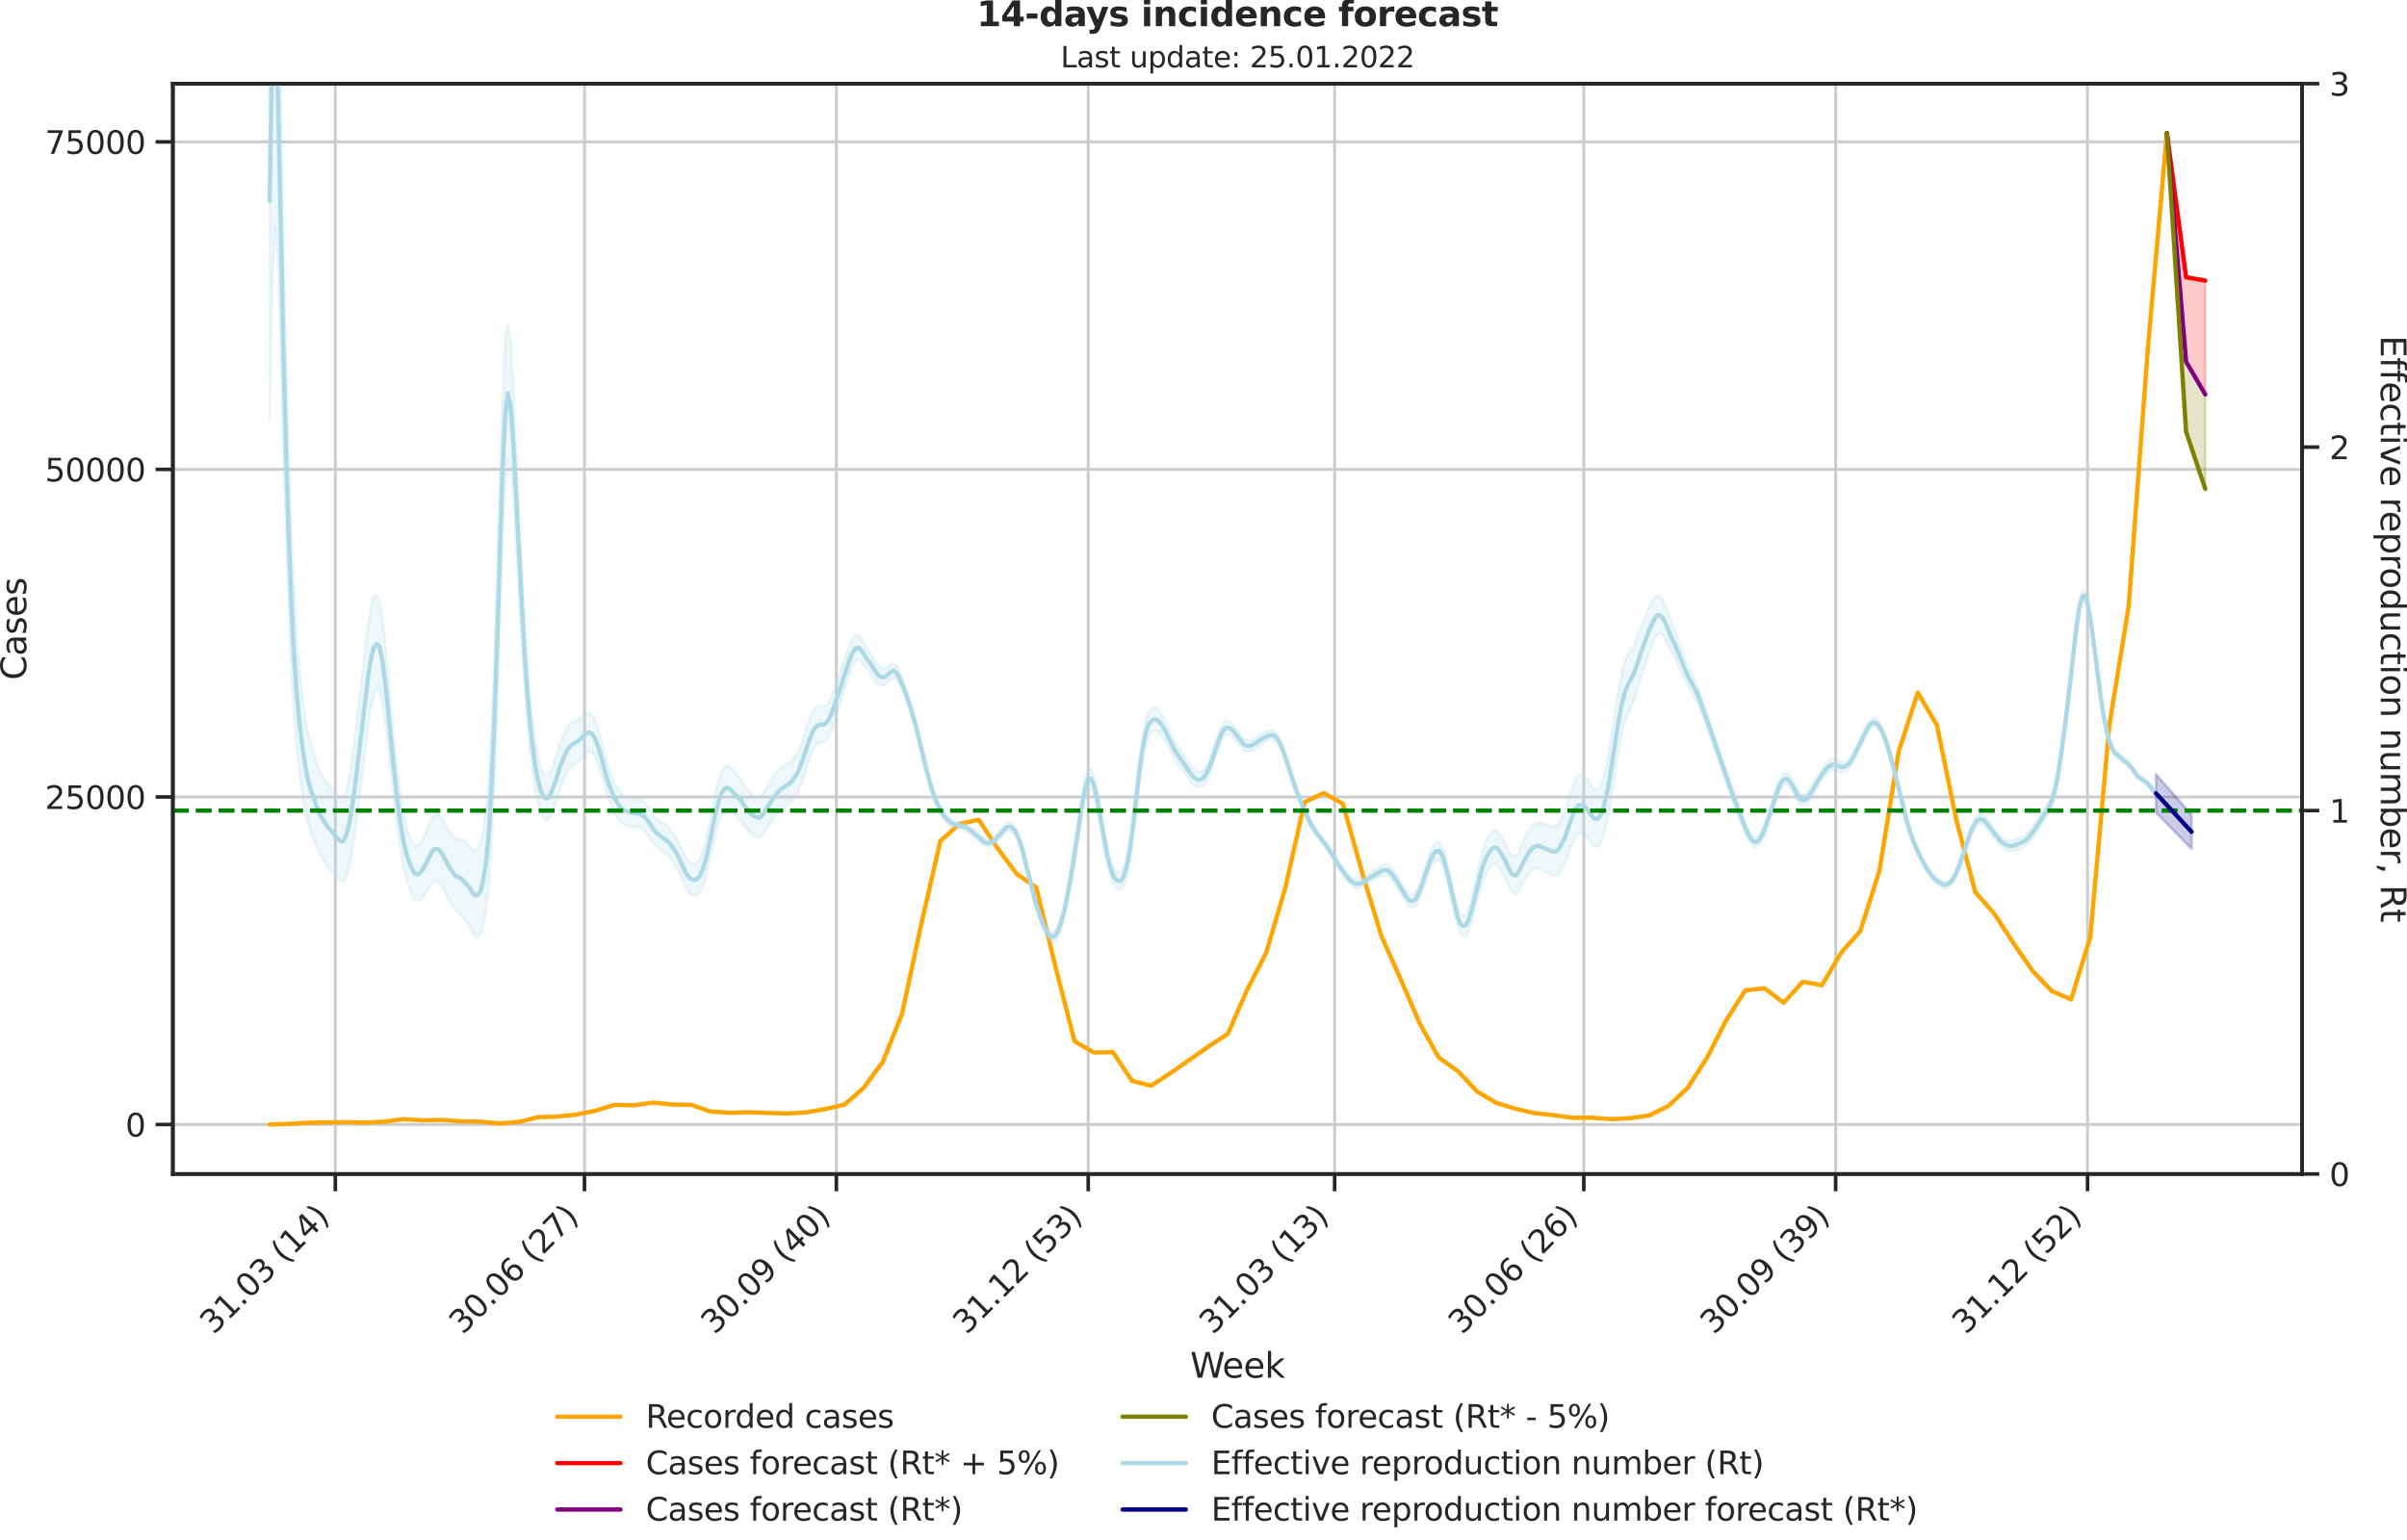 <?xml version="1.0" encoding="utf-8" standalone="no"?>
<!DOCTYPE svg PUBLIC "-//W3C//DTD SVG 1.1//EN"
  "http://www.w3.org/Graphics/SVG/1.1/DTD/svg11.dtd">
<svg xmlns:xlink="http://www.w3.org/1999/xlink" width="837.056pt" height="535.652pt" viewBox="0 0 837.056 535.652" xmlns="http://www.w3.org/2000/svg" version="1.1">
 <defs>
  <style type="text/css">*{stroke-linejoin: round; stroke-linecap: butt}</style>
 </defs>
 <g id="figure_1">
  <g id="patch_1">
   <path d="M 0 535.652 
L 837.056 535.652 
L 837.056 0 
L 0 0 
L 0 535.652 
z
" style="fill: none"/>
  </g>
  <g id="axes_1">
   <g id="patch_2">
    <path d="M 60.108 408.402 
L 800.558 408.402 
L 800.558 29.118 
L 60.108 29.118 
L 60.108 408.402 
z
" style="fill: none"/>
   </g>
   <g id="matplotlib.axis_1">
    <g id="xtick_1">
     <g id="line2d_1">
      <path d="M 116.615 408.402 
L 116.615 29.118 
" clip-path="url(#paa3d0b6482)" style="fill: none; stroke: #cccccc; stroke-linecap: round"/>
     </g>
     <g id="line2d_2">
      <defs>
       <path id="maf96382b36" d="M 0 0 
L 0 6 
" style="stroke: #262626; stroke-width: 1.25"/>
      </defs>
      <g>
       <use xlink:href="#maf96382b36" x="116.615" y="408.402" style="fill: #262626; stroke: #262626; stroke-width: 1.25"/>
      </g>
     </g>
     <g id="text_1">
      <!-- 31.03 (14) -->
      <g style="fill: #262626" transform="translate(74.291 464.519)rotate(-45)scale(0.11 -0.11)">
       <defs>
        <path id="DejaVuSans-33" d="M 2597 2516 
Q 3050 2419 3304 2112 
Q 3559 1806 3559 1356 
Q 3559 666 3084 287 
Q 2609 -91 1734 -91 
Q 1441 -91 1130 -33 
Q 819 25 488 141 
L 488 750 
Q 750 597 1062 519 
Q 1375 441 1716 441 
Q 2309 441 2620 675 
Q 2931 909 2931 1356 
Q 2931 1769 2642 2001 
Q 2353 2234 1838 2234 
L 1294 2234 
L 1294 2753 
L 1863 2753 
Q 2328 2753 2575 2939 
Q 2822 3125 2822 3475 
Q 2822 3834 2567 4026 
Q 2313 4219 1838 4219 
Q 1578 4219 1281 4162 
Q 984 4106 628 3988 
L 628 4550 
Q 988 4650 1302 4700 
Q 1616 4750 1894 4750 
Q 2613 4750 3031 4423 
Q 3450 4097 3450 3541 
Q 3450 3153 3228 2886 
Q 3006 2619 2597 2516 
z
" transform="scale(0.016)"/>
        <path id="DejaVuSans-31" d="M 794 531 
L 1825 531 
L 1825 4091 
L 703 3866 
L 703 4441 
L 1819 4666 
L 2450 4666 
L 2450 531 
L 3481 531 
L 3481 0 
L 794 0 
L 794 531 
z
" transform="scale(0.016)"/>
        <path id="DejaVuSans-2e" d="M 684 794 
L 1344 794 
L 1344 0 
L 684 0 
L 684 794 
z
" transform="scale(0.016)"/>
        <path id="DejaVuSans-30" d="M 2034 4250 
Q 1547 4250 1301 3770 
Q 1056 3291 1056 2328 
Q 1056 1369 1301 889 
Q 1547 409 2034 409 
Q 2525 409 2770 889 
Q 3016 1369 3016 2328 
Q 3016 3291 2770 3770 
Q 2525 4250 2034 4250 
z
M 2034 4750 
Q 2819 4750 3233 4129 
Q 3647 3509 3647 2328 
Q 3647 1150 3233 529 
Q 2819 -91 2034 -91 
Q 1250 -91 836 529 
Q 422 1150 422 2328 
Q 422 3509 836 4129 
Q 1250 4750 2034 4750 
z
" transform="scale(0.016)"/>
        <path id="DejaVuSans-20" transform="scale(0.016)"/>
        <path id="DejaVuSans-28" d="M 1984 4856 
Q 1566 4138 1362 3434 
Q 1159 2731 1159 2009 
Q 1159 1288 1364 580 
Q 1569 -128 1984 -844 
L 1484 -844 
Q 1016 -109 783 600 
Q 550 1309 550 2009 
Q 550 2706 781 3412 
Q 1013 4119 1484 4856 
L 1984 4856 
z
" transform="scale(0.016)"/>
        <path id="DejaVuSans-34" d="M 2419 4116 
L 825 1625 
L 2419 1625 
L 2419 4116 
z
M 2253 4666 
L 3047 4666 
L 3047 1625 
L 3713 1625 
L 3713 1100 
L 3047 1100 
L 3047 0 
L 2419 0 
L 2419 1100 
L 313 1100 
L 313 1709 
L 2253 4666 
z
" transform="scale(0.016)"/>
        <path id="DejaVuSans-29" d="M 513 4856 
L 1013 4856 
Q 1481 4119 1714 3412 
Q 1947 2706 1947 2009 
Q 1947 1309 1714 600 
Q 1481 -109 1013 -844 
L 513 -844 
Q 928 -128 1133 580 
Q 1338 1288 1338 2009 
Q 1338 2731 1133 3434 
Q 928 4138 513 4856 
z
" transform="scale(0.016)"/>
       </defs>
       <use xlink:href="#DejaVuSans-33"/>
       <use xlink:href="#DejaVuSans-31" x="63.623"/>
       <use xlink:href="#DejaVuSans-2e" x="127.246"/>
       <use xlink:href="#DejaVuSans-30" x="159.033"/>
       <use xlink:href="#DejaVuSans-33" x="222.656"/>
       <use xlink:href="#DejaVuSans-20" x="286.279"/>
       <use xlink:href="#DejaVuSans-28" x="318.066"/>
       <use xlink:href="#DejaVuSans-31" x="357.08"/>
       <use xlink:href="#DejaVuSans-34" x="420.703"/>
       <use xlink:href="#DejaVuSans-29" x="484.326"/>
      </g>
     </g>
    </g>
    <g id="xtick_2">
     <g id="line2d_3">
      <path d="M 203.256 408.402 
L 203.256 29.118 
" clip-path="url(#paa3d0b6482)" style="fill: none; stroke: #cccccc; stroke-linecap: round"/>
     </g>
     <g id="line2d_4">
      <g>
       <use xlink:href="#maf96382b36" x="203.256" y="408.402" style="fill: #262626; stroke: #262626; stroke-width: 1.25"/>
      </g>
     </g>
     <g id="text_2">
      <!-- 30.06 (27) -->
      <g style="fill: #262626" transform="translate(160.932 464.519)rotate(-45)scale(0.11 -0.11)">
       <defs>
        <path id="DejaVuSans-36" d="M 2113 2584 
Q 1688 2584 1439 2293 
Q 1191 2003 1191 1497 
Q 1191 994 1439 701 
Q 1688 409 2113 409 
Q 2538 409 2786 701 
Q 3034 994 3034 1497 
Q 3034 2003 2786 2293 
Q 2538 2584 2113 2584 
z
M 3366 4563 
L 3366 3988 
Q 3128 4100 2886 4159 
Q 2644 4219 2406 4219 
Q 1781 4219 1451 3797 
Q 1122 3375 1075 2522 
Q 1259 2794 1537 2939 
Q 1816 3084 2150 3084 
Q 2853 3084 3261 2657 
Q 3669 2231 3669 1497 
Q 3669 778 3244 343 
Q 2819 -91 2113 -91 
Q 1303 -91 875 529 
Q 447 1150 447 2328 
Q 447 3434 972 4092 
Q 1497 4750 2381 4750 
Q 2619 4750 2861 4703 
Q 3103 4656 3366 4563 
z
" transform="scale(0.016)"/>
        <path id="DejaVuSans-32" d="M 1228 531 
L 3431 531 
L 3431 0 
L 469 0 
L 469 531 
Q 828 903 1448 1529 
Q 2069 2156 2228 2338 
Q 2531 2678 2651 2914 
Q 2772 3150 2772 3378 
Q 2772 3750 2511 3984 
Q 2250 4219 1831 4219 
Q 1534 4219 1204 4116 
Q 875 4013 500 3803 
L 500 4441 
Q 881 4594 1212 4672 
Q 1544 4750 1819 4750 
Q 2544 4750 2975 4387 
Q 3406 4025 3406 3419 
Q 3406 3131 3298 2873 
Q 3191 2616 2906 2266 
Q 2828 2175 2409 1742 
Q 1991 1309 1228 531 
z
" transform="scale(0.016)"/>
        <path id="DejaVuSans-37" d="M 525 4666 
L 3525 4666 
L 3525 4397 
L 1831 0 
L 1172 0 
L 2766 4134 
L 525 4134 
L 525 4666 
z
" transform="scale(0.016)"/>
       </defs>
       <use xlink:href="#DejaVuSans-33"/>
       <use xlink:href="#DejaVuSans-30" x="63.623"/>
       <use xlink:href="#DejaVuSans-2e" x="127.246"/>
       <use xlink:href="#DejaVuSans-30" x="159.033"/>
       <use xlink:href="#DejaVuSans-36" x="222.656"/>
       <use xlink:href="#DejaVuSans-20" x="286.279"/>
       <use xlink:href="#DejaVuSans-28" x="318.066"/>
       <use xlink:href="#DejaVuSans-32" x="357.08"/>
       <use xlink:href="#DejaVuSans-37" x="420.703"/>
       <use xlink:href="#DejaVuSans-29" x="484.326"/>
      </g>
     </g>
    </g>
    <g id="xtick_3">
     <g id="line2d_5">
      <path d="M 290.85 408.402 
L 290.85 29.118 
" clip-path="url(#paa3d0b6482)" style="fill: none; stroke: #cccccc; stroke-linecap: round"/>
     </g>
     <g id="line2d_6">
      <g>
       <use xlink:href="#maf96382b36" x="290.85" y="408.402" style="fill: #262626; stroke: #262626; stroke-width: 1.25"/>
      </g>
     </g>
     <g id="text_3">
      <!-- 30.09 (40) -->
      <g style="fill: #262626" transform="translate(248.525 464.519)rotate(-45)scale(0.11 -0.11)">
       <defs>
        <path id="DejaVuSans-39" d="M 703 97 
L 703 672 
Q 941 559 1184 500 
Q 1428 441 1663 441 
Q 2288 441 2617 861 
Q 2947 1281 2994 2138 
Q 2813 1869 2534 1725 
Q 2256 1581 1919 1581 
Q 1219 1581 811 2004 
Q 403 2428 403 3163 
Q 403 3881 828 4315 
Q 1253 4750 1959 4750 
Q 2769 4750 3195 4129 
Q 3622 3509 3622 2328 
Q 3622 1225 3098 567 
Q 2575 -91 1691 -91 
Q 1453 -91 1209 -44 
Q 966 3 703 97 
z
M 1959 2075 
Q 2384 2075 2632 2365 
Q 2881 2656 2881 3163 
Q 2881 3666 2632 3958 
Q 2384 4250 1959 4250 
Q 1534 4250 1286 3958 
Q 1038 3666 1038 3163 
Q 1038 2656 1286 2365 
Q 1534 2075 1959 2075 
z
" transform="scale(0.016)"/>
       </defs>
       <use xlink:href="#DejaVuSans-33"/>
       <use xlink:href="#DejaVuSans-30" x="63.623"/>
       <use xlink:href="#DejaVuSans-2e" x="127.246"/>
       <use xlink:href="#DejaVuSans-30" x="159.033"/>
       <use xlink:href="#DejaVuSans-39" x="222.656"/>
       <use xlink:href="#DejaVuSans-20" x="286.279"/>
       <use xlink:href="#DejaVuSans-28" x="318.066"/>
       <use xlink:href="#DejaVuSans-34" x="357.08"/>
       <use xlink:href="#DejaVuSans-30" x="420.703"/>
       <use xlink:href="#DejaVuSans-29" x="484.326"/>
      </g>
     </g>
    </g>
    <g id="xtick_4">
     <g id="line2d_7">
      <path d="M 378.443 408.402 
L 378.443 29.118 
" clip-path="url(#paa3d0b6482)" style="fill: none; stroke: #cccccc; stroke-linecap: round"/>
     </g>
     <g id="line2d_8">
      <g>
       <use xlink:href="#maf96382b36" x="378.443" y="408.402" style="fill: #262626; stroke: #262626; stroke-width: 1.25"/>
      </g>
     </g>
     <g id="text_4">
      <!-- 31.12 (53) -->
      <g style="fill: #262626" transform="translate(336.119 464.519)rotate(-45)scale(0.11 -0.11)">
       <defs>
        <path id="DejaVuSans-35" d="M 691 4666 
L 3169 4666 
L 3169 4134 
L 1269 4134 
L 1269 2991 
Q 1406 3038 1543 3061 
Q 1681 3084 1819 3084 
Q 2600 3084 3056 2656 
Q 3513 2228 3513 1497 
Q 3513 744 3044 326 
Q 2575 -91 1722 -91 
Q 1428 -91 1123 -41 
Q 819 9 494 109 
L 494 744 
Q 775 591 1075 516 
Q 1375 441 1709 441 
Q 2250 441 2565 725 
Q 2881 1009 2881 1497 
Q 2881 1984 2565 2268 
Q 2250 2553 1709 2553 
Q 1456 2553 1204 2497 
Q 953 2441 691 2322 
L 691 4666 
z
" transform="scale(0.016)"/>
       </defs>
       <use xlink:href="#DejaVuSans-33"/>
       <use xlink:href="#DejaVuSans-31" x="63.623"/>
       <use xlink:href="#DejaVuSans-2e" x="127.246"/>
       <use xlink:href="#DejaVuSans-31" x="159.033"/>
       <use xlink:href="#DejaVuSans-32" x="222.656"/>
       <use xlink:href="#DejaVuSans-20" x="286.279"/>
       <use xlink:href="#DejaVuSans-28" x="318.066"/>
       <use xlink:href="#DejaVuSans-35" x="357.08"/>
       <use xlink:href="#DejaVuSans-33" x="420.703"/>
       <use xlink:href="#DejaVuSans-29" x="484.326"/>
      </g>
     </g>
    </g>
    <g id="xtick_5">
     <g id="line2d_9">
      <path d="M 464.132 408.402 
L 464.132 29.118 
" clip-path="url(#paa3d0b6482)" style="fill: none; stroke: #cccccc; stroke-linecap: round"/>
     </g>
     <g id="line2d_10">
      <g>
       <use xlink:href="#maf96382b36" x="464.132" y="408.402" style="fill: #262626; stroke: #262626; stroke-width: 1.25"/>
      </g>
     </g>
     <g id="text_5">
      <!-- 31.03 (13) -->
      <g style="fill: #262626" transform="translate(421.808 464.519)rotate(-45)scale(0.11 -0.11)">
       <use xlink:href="#DejaVuSans-33"/>
       <use xlink:href="#DejaVuSans-31" x="63.623"/>
       <use xlink:href="#DejaVuSans-2e" x="127.246"/>
       <use xlink:href="#DejaVuSans-30" x="159.033"/>
       <use xlink:href="#DejaVuSans-33" x="222.656"/>
       <use xlink:href="#DejaVuSans-20" x="286.279"/>
       <use xlink:href="#DejaVuSans-28" x="318.066"/>
       <use xlink:href="#DejaVuSans-31" x="357.08"/>
       <use xlink:href="#DejaVuSans-33" x="420.703"/>
       <use xlink:href="#DejaVuSans-29" x="484.326"/>
      </g>
     </g>
    </g>
    <g id="xtick_6">
     <g id="line2d_11">
      <path d="M 550.773 408.402 
L 550.773 29.118 
" clip-path="url(#paa3d0b6482)" style="fill: none; stroke: #cccccc; stroke-linecap: round"/>
     </g>
     <g id="line2d_12">
      <g>
       <use xlink:href="#maf96382b36" x="550.773" y="408.402" style="fill: #262626; stroke: #262626; stroke-width: 1.25"/>
      </g>
     </g>
     <g id="text_6">
      <!-- 30.06 (26) -->
      <g style="fill: #262626" transform="translate(508.449 464.519)rotate(-45)scale(0.11 -0.11)">
       <use xlink:href="#DejaVuSans-33"/>
       <use xlink:href="#DejaVuSans-30" x="63.623"/>
       <use xlink:href="#DejaVuSans-2e" x="127.246"/>
       <use xlink:href="#DejaVuSans-30" x="159.033"/>
       <use xlink:href="#DejaVuSans-36" x="222.656"/>
       <use xlink:href="#DejaVuSans-20" x="286.279"/>
       <use xlink:href="#DejaVuSans-28" x="318.066"/>
       <use xlink:href="#DejaVuSans-32" x="357.08"/>
       <use xlink:href="#DejaVuSans-36" x="420.703"/>
       <use xlink:href="#DejaVuSans-29" x="484.326"/>
      </g>
     </g>
    </g>
    <g id="xtick_7">
     <g id="line2d_13">
      <path d="M 638.367 408.402 
L 638.367 29.118 
" clip-path="url(#paa3d0b6482)" style="fill: none; stroke: #cccccc; stroke-linecap: round"/>
     </g>
     <g id="line2d_14">
      <g>
       <use xlink:href="#maf96382b36" x="638.367" y="408.402" style="fill: #262626; stroke: #262626; stroke-width: 1.25"/>
      </g>
     </g>
     <g id="text_7">
      <!-- 30.09 (39) -->
      <g style="fill: #262626" transform="translate(596.043 464.519)rotate(-45)scale(0.11 -0.11)">
       <use xlink:href="#DejaVuSans-33"/>
       <use xlink:href="#DejaVuSans-30" x="63.623"/>
       <use xlink:href="#DejaVuSans-2e" x="127.246"/>
       <use xlink:href="#DejaVuSans-30" x="159.033"/>
       <use xlink:href="#DejaVuSans-39" x="222.656"/>
       <use xlink:href="#DejaVuSans-20" x="286.279"/>
       <use xlink:href="#DejaVuSans-28" x="318.066"/>
       <use xlink:href="#DejaVuSans-33" x="357.08"/>
       <use xlink:href="#DejaVuSans-39" x="420.703"/>
       <use xlink:href="#DejaVuSans-29" x="484.326"/>
      </g>
     </g>
    </g>
    <g id="xtick_8">
     <g id="line2d_15">
      <path d="M 725.96 408.402 
L 725.96 29.118 
" clip-path="url(#paa3d0b6482)" style="fill: none; stroke: #cccccc; stroke-linecap: round"/>
     </g>
     <g id="line2d_16">
      <g>
       <use xlink:href="#maf96382b36" x="725.96" y="408.402" style="fill: #262626; stroke: #262626; stroke-width: 1.25"/>
      </g>
     </g>
     <g id="text_8">
      <!-- 31.12 (52) -->
      <g style="fill: #262626" transform="translate(683.636 464.519)rotate(-45)scale(0.11 -0.11)">
       <use xlink:href="#DejaVuSans-33"/>
       <use xlink:href="#DejaVuSans-31" x="63.623"/>
       <use xlink:href="#DejaVuSans-2e" x="127.246"/>
       <use xlink:href="#DejaVuSans-31" x="159.033"/>
       <use xlink:href="#DejaVuSans-32" x="222.656"/>
       <use xlink:href="#DejaVuSans-20" x="286.279"/>
       <use xlink:href="#DejaVuSans-28" x="318.066"/>
       <use xlink:href="#DejaVuSans-35" x="357.08"/>
       <use xlink:href="#DejaVuSans-32" x="420.703"/>
       <use xlink:href="#DejaVuSans-29" x="484.326"/>
      </g>
     </g>
    </g>
    <g id="text_9">
     <!-- Week -->
     <g style="fill: #262626" transform="translate(413.894 479.255)scale(0.12 -0.12)">
      <defs>
       <path id="DejaVuSans-57" d="M 213 4666 
L 850 4666 
L 1831 722 
L 2809 4666 
L 3519 4666 
L 4500 722 
L 5478 4666 
L 6119 4666 
L 4947 0 
L 4153 0 
L 3169 4050 
L 2175 0 
L 1381 0 
L 213 4666 
z
" transform="scale(0.016)"/>
       <path id="DejaVuSans-65" d="M 3597 1894 
L 3597 1613 
L 953 1613 
Q 991 1019 1311 708 
Q 1631 397 2203 397 
Q 2534 397 2845 478 
Q 3156 559 3463 722 
L 3463 178 
Q 3153 47 2828 -22 
Q 2503 -91 2169 -91 
Q 1331 -91 842 396 
Q 353 884 353 1716 
Q 353 2575 817 3079 
Q 1281 3584 2069 3584 
Q 2775 3584 3186 3129 
Q 3597 2675 3597 1894 
z
M 3022 2063 
Q 3016 2534 2758 2815 
Q 2500 3097 2075 3097 
Q 1594 3097 1305 2825 
Q 1016 2553 972 2059 
L 3022 2063 
z
" transform="scale(0.016)"/>
       <path id="DejaVuSans-6b" d="M 581 4863 
L 1159 4863 
L 1159 1991 
L 2875 3500 
L 3609 3500 
L 1753 1863 
L 3688 0 
L 2938 0 
L 1159 1709 
L 1159 0 
L 581 0 
L 581 4863 
z
" transform="scale(0.016)"/>
      </defs>
      <use xlink:href="#DejaVuSans-57"/>
      <use xlink:href="#DejaVuSans-65" x="93.002"/>
      <use xlink:href="#DejaVuSans-65" x="154.525"/>
      <use xlink:href="#DejaVuSans-6b" x="216.049"/>
     </g>
    </g>
   </g>
   <g id="matplotlib.axis_2">
    <g id="ytick_1">
     <g id="line2d_17">
      <path d="M 60.108 391.18 
L 800.558 391.18 
" clip-path="url(#paa3d0b6482)" style="fill: none; stroke: #cccccc; stroke-linecap: round"/>
     </g>
     <g id="line2d_18">
      <defs>
       <path id="mbe7758b169" d="M 0 0 
L -6 0 
" style="stroke: #262626; stroke-width: 1.25"/>
      </defs>
      <g>
       <use xlink:href="#mbe7758b169" x="60.108" y="391.18" style="fill: #262626; stroke: #262626; stroke-width: 1.25"/>
      </g>
     </g>
     <g id="text_10">
      <!-- 0 -->
      <g style="fill: #262626" transform="translate(43.609 395.359)scale(0.11 -0.11)">
       <use xlink:href="#DejaVuSans-30"/>
      </g>
     </g>
    </g>
    <g id="ytick_2">
     <g id="line2d_19">
      <path d="M 60.108 277.236 
L 800.558 277.236 
" clip-path="url(#paa3d0b6482)" style="fill: none; stroke: #cccccc; stroke-linecap: round"/>
     </g>
     <g id="line2d_20">
      <g>
       <use xlink:href="#mbe7758b169" x="60.108" y="277.236" style="fill: #262626; stroke: #262626; stroke-width: 1.25"/>
      </g>
     </g>
     <g id="text_11">
      <!-- 25000 -->
      <g style="fill: #262626" transform="translate(15.614 281.415)scale(0.11 -0.11)">
       <use xlink:href="#DejaVuSans-32"/>
       <use xlink:href="#DejaVuSans-35" x="63.623"/>
       <use xlink:href="#DejaVuSans-30" x="127.246"/>
       <use xlink:href="#DejaVuSans-30" x="190.869"/>
       <use xlink:href="#DejaVuSans-30" x="254.492"/>
      </g>
     </g>
    </g>
    <g id="ytick_3">
     <g id="line2d_21">
      <path d="M 60.108 163.292 
L 800.558 163.292 
" clip-path="url(#paa3d0b6482)" style="fill: none; stroke: #cccccc; stroke-linecap: round"/>
     </g>
     <g id="line2d_22">
      <g>
       <use xlink:href="#mbe7758b169" x="60.108" y="163.292" style="fill: #262626; stroke: #262626; stroke-width: 1.25"/>
      </g>
     </g>
     <g id="text_12">
      <!-- 50000 -->
      <g style="fill: #262626" transform="translate(15.614 167.471)scale(0.11 -0.11)">
       <use xlink:href="#DejaVuSans-35"/>
       <use xlink:href="#DejaVuSans-30" x="63.623"/>
       <use xlink:href="#DejaVuSans-30" x="127.246"/>
       <use xlink:href="#DejaVuSans-30" x="190.869"/>
       <use xlink:href="#DejaVuSans-30" x="254.492"/>
      </g>
     </g>
    </g>
    <g id="ytick_4">
     <g id="line2d_23">
      <path d="M 60.108 49.348 
L 800.558 49.348 
" clip-path="url(#paa3d0b6482)" style="fill: none; stroke: #cccccc; stroke-linecap: round"/>
     </g>
     <g id="line2d_24">
      <g>
       <use xlink:href="#mbe7758b169" x="60.108" y="49.348" style="fill: #262626; stroke: #262626; stroke-width: 1.25"/>
      </g>
     </g>
     <g id="text_13">
      <!-- 75000 -->
      <g style="fill: #262626" transform="translate(15.614 53.527)scale(0.11 -0.11)">
       <use xlink:href="#DejaVuSans-37"/>
       <use xlink:href="#DejaVuSans-35" x="63.623"/>
       <use xlink:href="#DejaVuSans-30" x="127.246"/>
       <use xlink:href="#DejaVuSans-30" x="190.869"/>
       <use xlink:href="#DejaVuSans-30" x="254.492"/>
      </g>
     </g>
    </g>
    <g id="text_14">
     <!-- Cases -->
     <g style="fill: #262626" transform="translate(9.118 236.57)rotate(-90)scale(0.12 -0.12)">
      <defs>
       <path id="DejaVuSans-43" d="M 4122 4306 
L 4122 3641 
Q 3803 3938 3442 4084 
Q 3081 4231 2675 4231 
Q 1875 4231 1450 3742 
Q 1025 3253 1025 2328 
Q 1025 1406 1450 917 
Q 1875 428 2675 428 
Q 3081 428 3442 575 
Q 3803 722 4122 1019 
L 4122 359 
Q 3791 134 3420 21 
Q 3050 -91 2638 -91 
Q 1578 -91 968 557 
Q 359 1206 359 2328 
Q 359 3453 968 4101 
Q 1578 4750 2638 4750 
Q 3056 4750 3426 4639 
Q 3797 4528 4122 4306 
z
" transform="scale(0.016)"/>
       <path id="DejaVuSans-61" d="M 2194 1759 
Q 1497 1759 1228 1600 
Q 959 1441 959 1056 
Q 959 750 1161 570 
Q 1363 391 1709 391 
Q 2188 391 2477 730 
Q 2766 1069 2766 1631 
L 2766 1759 
L 2194 1759 
z
M 3341 1997 
L 3341 0 
L 2766 0 
L 2766 531 
Q 2569 213 2275 61 
Q 1981 -91 1556 -91 
Q 1019 -91 701 211 
Q 384 513 384 1019 
Q 384 1609 779 1909 
Q 1175 2209 1959 2209 
L 2766 2209 
L 2766 2266 
Q 2766 2663 2505 2880 
Q 2244 3097 1772 3097 
Q 1472 3097 1187 3025 
Q 903 2953 641 2809 
L 641 3341 
Q 956 3463 1253 3523 
Q 1550 3584 1831 3584 
Q 2591 3584 2966 3190 
Q 3341 2797 3341 1997 
z
" transform="scale(0.016)"/>
       <path id="DejaVuSans-73" d="M 2834 3397 
L 2834 2853 
Q 2591 2978 2328 3040 
Q 2066 3103 1784 3103 
Q 1356 3103 1142 2972 
Q 928 2841 928 2578 
Q 928 2378 1081 2264 
Q 1234 2150 1697 2047 
L 1894 2003 
Q 2506 1872 2764 1633 
Q 3022 1394 3022 966 
Q 3022 478 2636 193 
Q 2250 -91 1575 -91 
Q 1294 -91 989 -36 
Q 684 19 347 128 
L 347 722 
Q 666 556 975 473 
Q 1284 391 1588 391 
Q 1994 391 2212 530 
Q 2431 669 2431 922 
Q 2431 1156 2273 1281 
Q 2116 1406 1581 1522 
L 1381 1569 
Q 847 1681 609 1914 
Q 372 2147 372 2553 
Q 372 3047 722 3315 
Q 1072 3584 1716 3584 
Q 2034 3584 2315 3537 
Q 2597 3491 2834 3397 
z
" transform="scale(0.016)"/>
      </defs>
      <use xlink:href="#DejaVuSans-43"/>
      <use xlink:href="#DejaVuSans-61" x="69.824"/>
      <use xlink:href="#DejaVuSans-73" x="131.104"/>
      <use xlink:href="#DejaVuSans-65" x="183.203"/>
      <use xlink:href="#DejaVuSans-73" x="244.727"/>
     </g>
    </g>
   </g>
   <g id="PolyCollection_1">
    <defs>
     <path id="m2947103aea" d="M 753.571 -489.293 
L 753.571 -489.293 
L 760.236 -439.199 
L 766.901 -438.055 
L 766.901 -398.43 
L 766.901 -398.43 
L 760.236 -409.81 
L 753.571 -489.293 
z
" style="stroke: #ff0000; stroke-opacity: 0.2"/>
    </defs>
    <g clip-path="url(#paa3d0b6482)">
     <use xlink:href="#m2947103aea" x="0" y="535.652" style="fill: #ff0000; fill-opacity: 0.2; stroke: #ff0000; stroke-opacity: 0.2"/>
    </g>
   </g>
   <g id="PolyCollection_2">
    <defs>
     <path id="mb1de8266d2" d="M 753.571 -489.293 
L 753.571 -489.293 
L 760.236 -409.81 
L 766.901 -398.43 
L 766.901 -365.568 
L 766.901 -365.568 
L 760.236 -385.472 
L 753.571 -489.293 
z
" style="stroke: #808000; stroke-opacity: 0.2"/>
    </defs>
    <g clip-path="url(#paa3d0b6482)">
     <use xlink:href="#mb1de8266d2" x="0" y="535.652" style="fill: #808000; fill-opacity: 0.2; stroke: #808000; stroke-opacity: 0.2"/>
    </g>
   </g>
   <g id="line2d_25">
    <path d="M 93.764 391.162 
L 100.429 390.966 
L 107.094 390.56 
L 113.758 390.455 
L 120.423 390.337 
L 127.088 390.524 
L 133.753 390.182 
L 140.417 389.33 
L 147.082 389.731 
L 153.747 389.599 
L 160.411 390.059 
L 167.076 390.196 
L 173.741 390.788 
L 180.406 390.278 
L 187.07 388.651 
L 193.735 388.418 
L 200.4 387.748 
L 207.064 386.385 
L 213.729 384.353 
L 220.394 384.512 
L 227.059 383.55 
L 233.723 384.234 
L 240.388 384.312 
L 247.053 386.668 
L 253.718 387.106 
L 260.382 386.91 
L 267.047 387.142 
L 273.712 387.347 
L 280.376 386.951 
L 287.041 385.811 
L 293.706 384.248 
L 300.371 378.414 
L 307.035 369.353 
L 313.7 352.649 
L 320.365 321.528 
L 327.029 292.546 
L 333.694 286.58 
L 340.359 285.158 
L 347.024 295.239 
L 353.688 304.141 
L 360.353 308.648 
L 367.018 336.136 
L 373.682 362.216 
L 380.347 366.131 
L 387.012 365.994 
L 393.677 376.003 
L 400.341 377.689 
L 407.006 373.305 
L 413.671 368.692 
L 420.335 363.998 
L 427 359.627 
L 433.665 344.386 
L 440.33 331.451 
L 446.994 308.835 
L 453.659 279.05 
L 460.324 275.914 
L 466.988 279.565 
L 473.653 303.343 
L 480.318 325.403 
L 486.983 340.42 
L 493.647 355.876 
L 500.312 367.867 
L 506.977 372.585 
L 513.641 379.676 
L 520.306 383.633 
L 526.971 385.688 
L 533.636 387.224 
L 540.3 387.94 
L 546.965 388.856 
L 553.63 388.815 
L 560.294 389.302 
L 566.959 388.974 
L 573.624 387.994 
L 580.289 384.685 
L 586.953 378.332 
L 593.618 367.986 
L 600.283 354.951 
L 606.947 344.522 
L 613.612 343.793 
L 620.277 348.839 
L 626.942 341.532 
L 633.606 342.699 
L 640.271 331.401 
L 646.936 323.908 
L 653.601 302.86 
L 660.265 261.494 
L 666.93 240.947 
L 673.595 252.301 
L 680.259 284.925 
L 686.924 310.344 
L 693.589 317.923 
L 700.254 328.165 
L 706.918 337.845 
L 713.583 344.778 
L 720.248 347.676 
L 726.912 325.995 
L 733.577 252.091 
L 740.242 211.021 
L 746.907 121.58 
L 753.571 46.358 
" clip-path="url(#paa3d0b6482)" style="fill: none; stroke: #ffa500; stroke-width: 1.5; stroke-linecap: round"/>
   </g>
   <g id="line2d_26">
    <path d="M 753.571 46.358 
L 760.236 96.453 
L 766.901 97.597 
" clip-path="url(#paa3d0b6482)" style="fill: none; stroke: #ff0000; stroke-width: 1.5; stroke-linecap: round"/>
   </g>
   <g id="line2d_27">
    <path d="M 753.571 46.358 
L 760.236 125.841 
L 766.901 137.222 
" clip-path="url(#paa3d0b6482)" style="fill: none; stroke: #800080; stroke-width: 1.5; stroke-linecap: round"/>
   </g>
   <g id="line2d_28">
    <path d="M 753.571 46.358 
L 760.236 150.18 
L 766.901 170.083 
" clip-path="url(#paa3d0b6482)" style="fill: none; stroke: #808000; stroke-width: 1.5; stroke-linecap: round"/>
   </g>
   <g id="patch_3">
    <path d="M 60.108 408.402 
L 60.108 29.118 
" style="fill: none; stroke: #262626; stroke-width: 1.25; stroke-linejoin: miter; stroke-linecap: square"/>
   </g>
   <g id="patch_4">
    <path d="M 800.558 408.402 
L 800.558 29.118 
" style="fill: none; stroke: #262626; stroke-width: 1.25; stroke-linejoin: miter; stroke-linecap: square"/>
   </g>
   <g id="patch_5">
    <path d="M 60.108 408.402 
L 800.558 408.402 
" style="fill: none; stroke: #262626; stroke-width: 1.25; stroke-linejoin: miter; stroke-linecap: square"/>
   </g>
   <g id="patch_6">
    <path d="M 60.108 29.118 
L 800.558 29.118 
" style="fill: none; stroke: #262626; stroke-width: 1.25; stroke-linejoin: miter; stroke-linecap: square"/>
   </g>
   <g id="text_15">
    <!-- Last update: 25.01.2022 -->
    <g style="fill: #262626" transform="translate(368.834 23.429)scale(0.1 -0.1)">
     <defs>
      <path id="DejaVuSans-4c" d="M 628 4666 
L 1259 4666 
L 1259 531 
L 3531 531 
L 3531 0 
L 628 0 
L 628 4666 
z
" transform="scale(0.016)"/>
      <path id="DejaVuSans-74" d="M 1172 4494 
L 1172 3500 
L 2356 3500 
L 2356 3053 
L 1172 3053 
L 1172 1153 
Q 1172 725 1289 603 
Q 1406 481 1766 481 
L 2356 481 
L 2356 0 
L 1766 0 
Q 1100 0 847 248 
Q 594 497 594 1153 
L 594 3053 
L 172 3053 
L 172 3500 
L 594 3500 
L 594 4494 
L 1172 4494 
z
" transform="scale(0.016)"/>
      <path id="DejaVuSans-75" d="M 544 1381 
L 544 3500 
L 1119 3500 
L 1119 1403 
Q 1119 906 1312 657 
Q 1506 409 1894 409 
Q 2359 409 2629 706 
Q 2900 1003 2900 1516 
L 2900 3500 
L 3475 3500 
L 3475 0 
L 2900 0 
L 2900 538 
Q 2691 219 2414 64 
Q 2138 -91 1772 -91 
Q 1169 -91 856 284 
Q 544 659 544 1381 
z
M 1991 3584 
L 1991 3584 
z
" transform="scale(0.016)"/>
      <path id="DejaVuSans-70" d="M 1159 525 
L 1159 -1331 
L 581 -1331 
L 581 3500 
L 1159 3500 
L 1159 2969 
Q 1341 3281 1617 3432 
Q 1894 3584 2278 3584 
Q 2916 3584 3314 3078 
Q 3713 2572 3713 1747 
Q 3713 922 3314 415 
Q 2916 -91 2278 -91 
Q 1894 -91 1617 61 
Q 1341 213 1159 525 
z
M 3116 1747 
Q 3116 2381 2855 2742 
Q 2594 3103 2138 3103 
Q 1681 3103 1420 2742 
Q 1159 2381 1159 1747 
Q 1159 1113 1420 752 
Q 1681 391 2138 391 
Q 2594 391 2855 752 
Q 3116 1113 3116 1747 
z
" transform="scale(0.016)"/>
      <path id="DejaVuSans-64" d="M 2906 2969 
L 2906 4863 
L 3481 4863 
L 3481 0 
L 2906 0 
L 2906 525 
Q 2725 213 2448 61 
Q 2172 -91 1784 -91 
Q 1150 -91 751 415 
Q 353 922 353 1747 
Q 353 2572 751 3078 
Q 1150 3584 1784 3584 
Q 2172 3584 2448 3432 
Q 2725 3281 2906 2969 
z
M 947 1747 
Q 947 1113 1208 752 
Q 1469 391 1925 391 
Q 2381 391 2643 752 
Q 2906 1113 2906 1747 
Q 2906 2381 2643 2742 
Q 2381 3103 1925 3103 
Q 1469 3103 1208 2742 
Q 947 2381 947 1747 
z
" transform="scale(0.016)"/>
      <path id="DejaVuSans-3a" d="M 750 794 
L 1409 794 
L 1409 0 
L 750 0 
L 750 794 
z
M 750 3309 
L 1409 3309 
L 1409 2516 
L 750 2516 
L 750 3309 
z
" transform="scale(0.016)"/>
     </defs>
     <use xlink:href="#DejaVuSans-4c"/>
     <use xlink:href="#DejaVuSans-61" x="55.713"/>
     <use xlink:href="#DejaVuSans-73" x="116.992"/>
     <use xlink:href="#DejaVuSans-74" x="169.092"/>
     <use xlink:href="#DejaVuSans-20" x="208.301"/>
     <use xlink:href="#DejaVuSans-75" x="240.088"/>
     <use xlink:href="#DejaVuSans-70" x="303.467"/>
     <use xlink:href="#DejaVuSans-64" x="366.943"/>
     <use xlink:href="#DejaVuSans-61" x="430.42"/>
     <use xlink:href="#DejaVuSans-74" x="491.699"/>
     <use xlink:href="#DejaVuSans-65" x="530.908"/>
     <use xlink:href="#DejaVuSans-3a" x="592.432"/>
     <use xlink:href="#DejaVuSans-20" x="626.123"/>
     <use xlink:href="#DejaVuSans-32" x="657.91"/>
     <use xlink:href="#DejaVuSans-35" x="721.533"/>
     <use xlink:href="#DejaVuSans-2e" x="785.156"/>
     <use xlink:href="#DejaVuSans-30" x="816.943"/>
     <use xlink:href="#DejaVuSans-31" x="880.566"/>
     <use xlink:href="#DejaVuSans-2e" x="944.189"/>
     <use xlink:href="#DejaVuSans-32" x="975.977"/>
     <use xlink:href="#DejaVuSans-30" x="1039.6"/>
     <use xlink:href="#DejaVuSans-32" x="1103.223"/>
     <use xlink:href="#DejaVuSans-32" x="1166.846"/>
    </g>
   </g>
   <g id="text_16">
    <!-- 14-days incidence forecast -->
    <g style="fill: #262626" transform="translate(339.668 9.118)scale(0.12 -0.12)">
     <defs>
      <path id="DejaVuSans-Bold-31" d="M 750 831 
L 1813 831 
L 1813 3847 
L 722 3622 
L 722 4441 
L 1806 4666 
L 2950 4666 
L 2950 831 
L 4013 831 
L 4013 0 
L 750 0 
L 750 831 
z
" transform="scale(0.016)"/>
      <path id="DejaVuSans-Bold-34" d="M 2356 3675 
L 1038 1722 
L 2356 1722 
L 2356 3675 
z
M 2156 4666 
L 3494 4666 
L 3494 1722 
L 4159 1722 
L 4159 850 
L 3494 850 
L 3494 0 
L 2356 0 
L 2356 850 
L 288 850 
L 288 1881 
L 2156 4666 
z
" transform="scale(0.016)"/>
      <path id="DejaVuSans-Bold-2d" d="M 347 2297 
L 2309 2297 
L 2309 1388 
L 347 1388 
L 347 2297 
z
" transform="scale(0.016)"/>
      <path id="DejaVuSans-Bold-64" d="M 2919 2988 
L 2919 4863 
L 4044 4863 
L 4044 0 
L 2919 0 
L 2919 506 
Q 2688 197 2409 53 
Q 2131 -91 1766 -91 
Q 1119 -91 703 423 
Q 288 938 288 1747 
Q 288 2556 703 3070 
Q 1119 3584 1766 3584 
Q 2128 3584 2408 3439 
Q 2688 3294 2919 2988 
z
M 2181 722 
Q 2541 722 2730 984 
Q 2919 1247 2919 1747 
Q 2919 2247 2730 2509 
Q 2541 2772 2181 2772 
Q 1825 2772 1636 2509 
Q 1447 2247 1447 1747 
Q 1447 1247 1636 984 
Q 1825 722 2181 722 
z
" transform="scale(0.016)"/>
      <path id="DejaVuSans-Bold-61" d="M 2106 1575 
Q 1756 1575 1579 1456 
Q 1403 1338 1403 1106 
Q 1403 894 1545 773 
Q 1688 653 1941 653 
Q 2256 653 2472 879 
Q 2688 1106 2688 1447 
L 2688 1575 
L 2106 1575 
z
M 3816 1997 
L 3816 0 
L 2688 0 
L 2688 519 
Q 2463 200 2181 54 
Q 1900 -91 1497 -91 
Q 953 -91 614 226 
Q 275 544 275 1050 
Q 275 1666 698 1953 
Q 1122 2241 2028 2241 
L 2688 2241 
L 2688 2328 
Q 2688 2594 2478 2717 
Q 2269 2841 1825 2841 
Q 1466 2841 1156 2769 
Q 847 2697 581 2553 
L 581 3406 
Q 941 3494 1303 3539 
Q 1666 3584 2028 3584 
Q 2975 3584 3395 3211 
Q 3816 2838 3816 1997 
z
" transform="scale(0.016)"/>
      <path id="DejaVuSans-Bold-79" d="M 78 3500 
L 1197 3500 
L 2138 1125 
L 2938 3500 
L 4056 3500 
L 2584 -331 
Q 2363 -916 2067 -1148 
Q 1772 -1381 1288 -1381 
L 641 -1381 
L 641 -647 
L 991 -647 
Q 1275 -647 1404 -556 
Q 1534 -466 1606 -231 
L 1638 -134 
L 78 3500 
z
" transform="scale(0.016)"/>
      <path id="DejaVuSans-Bold-73" d="M 3272 3391 
L 3272 2541 
Q 2913 2691 2578 2766 
Q 2244 2841 1947 2841 
Q 1628 2841 1473 2761 
Q 1319 2681 1319 2516 
Q 1319 2381 1436 2309 
Q 1553 2238 1856 2203 
L 2053 2175 
Q 2913 2066 3209 1816 
Q 3506 1566 3506 1031 
Q 3506 472 3093 190 
Q 2681 -91 1863 -91 
Q 1516 -91 1145 -36 
Q 775 19 384 128 
L 384 978 
Q 719 816 1070 734 
Q 1422 653 1784 653 
Q 2113 653 2278 743 
Q 2444 834 2444 1013 
Q 2444 1163 2330 1236 
Q 2216 1309 1875 1350 
L 1678 1375 
Q 931 1469 631 1722 
Q 331 1975 331 2491 
Q 331 3047 712 3315 
Q 1094 3584 1881 3584 
Q 2191 3584 2531 3537 
Q 2872 3491 3272 3391 
z
" transform="scale(0.016)"/>
      <path id="DejaVuSans-Bold-20" transform="scale(0.016)"/>
      <path id="DejaVuSans-Bold-69" d="M 538 3500 
L 1656 3500 
L 1656 0 
L 538 0 
L 538 3500 
z
M 538 4863 
L 1656 4863 
L 1656 3950 
L 538 3950 
L 538 4863 
z
" transform="scale(0.016)"/>
      <path id="DejaVuSans-Bold-6e" d="M 4056 2131 
L 4056 0 
L 2931 0 
L 2931 347 
L 2931 1631 
Q 2931 2084 2911 2256 
Q 2891 2428 2841 2509 
Q 2775 2619 2662 2680 
Q 2550 2741 2406 2741 
Q 2056 2741 1856 2470 
Q 1656 2200 1656 1722 
L 1656 0 
L 538 0 
L 538 3500 
L 1656 3500 
L 1656 2988 
Q 1909 3294 2193 3439 
Q 2478 3584 2822 3584 
Q 3428 3584 3742 3212 
Q 4056 2841 4056 2131 
z
" transform="scale(0.016)"/>
      <path id="DejaVuSans-Bold-63" d="M 3366 3391 
L 3366 2478 
Q 3138 2634 2908 2709 
Q 2678 2784 2431 2784 
Q 1963 2784 1702 2511 
Q 1441 2238 1441 1747 
Q 1441 1256 1702 982 
Q 1963 709 2431 709 
Q 2694 709 2930 787 
Q 3166 866 3366 1019 
L 3366 103 
Q 3103 6 2833 -42 
Q 2563 -91 2291 -91 
Q 1344 -91 809 395 
Q 275 881 275 1747 
Q 275 2613 809 3098 
Q 1344 3584 2291 3584 
Q 2566 3584 2833 3536 
Q 3100 3488 3366 3391 
z
" transform="scale(0.016)"/>
      <path id="DejaVuSans-Bold-65" d="M 4031 1759 
L 4031 1441 
L 1416 1441 
Q 1456 1047 1700 850 
Q 1944 653 2381 653 
Q 2734 653 3104 758 
Q 3475 863 3866 1075 
L 3866 213 
Q 3469 63 3072 -14 
Q 2675 -91 2278 -91 
Q 1328 -91 801 392 
Q 275 875 275 1747 
Q 275 2603 792 3093 
Q 1309 3584 2216 3584 
Q 3041 3584 3536 3087 
Q 4031 2591 4031 1759 
z
M 2881 2131 
Q 2881 2450 2695 2645 
Q 2509 2841 2209 2841 
Q 1884 2841 1681 2658 
Q 1478 2475 1428 2131 
L 2881 2131 
z
" transform="scale(0.016)"/>
      <path id="DejaVuSans-Bold-66" d="M 2841 4863 
L 2841 4128 
L 2222 4128 
Q 1984 4128 1890 4042 
Q 1797 3956 1797 3744 
L 1797 3500 
L 2753 3500 
L 2753 2700 
L 1797 2700 
L 1797 0 
L 678 0 
L 678 2700 
L 122 2700 
L 122 3500 
L 678 3500 
L 678 3744 
Q 678 4316 997 4589 
Q 1316 4863 1984 4863 
L 2841 4863 
z
" transform="scale(0.016)"/>
      <path id="DejaVuSans-Bold-6f" d="M 2203 2784 
Q 1831 2784 1636 2517 
Q 1441 2250 1441 1747 
Q 1441 1244 1636 976 
Q 1831 709 2203 709 
Q 2569 709 2762 976 
Q 2956 1244 2956 1747 
Q 2956 2250 2762 2517 
Q 2569 2784 2203 2784 
z
M 2203 3584 
Q 3106 3584 3614 3096 
Q 4122 2609 4122 1747 
Q 4122 884 3614 396 
Q 3106 -91 2203 -91 
Q 1297 -91 786 396 
Q 275 884 275 1747 
Q 275 2609 786 3096 
Q 1297 3584 2203 3584 
z
" transform="scale(0.016)"/>
      <path id="DejaVuSans-Bold-72" d="M 3138 2547 
Q 2991 2616 2845 2648 
Q 2700 2681 2553 2681 
Q 2122 2681 1889 2404 
Q 1656 2128 1656 1613 
L 1656 0 
L 538 0 
L 538 3500 
L 1656 3500 
L 1656 2925 
Q 1872 3269 2151 3426 
Q 2431 3584 2822 3584 
Q 2878 3584 2943 3579 
Q 3009 3575 3134 3559 
L 3138 2547 
z
" transform="scale(0.016)"/>
      <path id="DejaVuSans-Bold-74" d="M 1759 4494 
L 1759 3500 
L 2913 3500 
L 2913 2700 
L 1759 2700 
L 1759 1216 
Q 1759 972 1856 886 
Q 1953 800 2241 800 
L 2816 800 
L 2816 0 
L 1856 0 
Q 1194 0 917 276 
Q 641 553 641 1216 
L 641 2700 
L 84 2700 
L 84 3500 
L 641 3500 
L 641 4494 
L 1759 4494 
z
" transform="scale(0.016)"/>
     </defs>
     <use xlink:href="#DejaVuSans-Bold-31"/>
     <use xlink:href="#DejaVuSans-Bold-34" x="69.58"/>
     <use xlink:href="#DejaVuSans-Bold-2d" x="139.16"/>
     <use xlink:href="#DejaVuSans-Bold-64" x="180.664"/>
     <use xlink:href="#DejaVuSans-Bold-61" x="252.246"/>
     <use xlink:href="#DejaVuSans-Bold-79" x="316.602"/>
     <use xlink:href="#DejaVuSans-Bold-73" x="381.787"/>
     <use xlink:href="#DejaVuSans-Bold-20" x="441.309"/>
     <use xlink:href="#DejaVuSans-Bold-69" x="476.123"/>
     <use xlink:href="#DejaVuSans-Bold-6e" x="510.4"/>
     <use xlink:href="#DejaVuSans-Bold-63" x="581.592"/>
     <use xlink:href="#DejaVuSans-Bold-69" x="640.869"/>
     <use xlink:href="#DejaVuSans-Bold-64" x="675.146"/>
     <use xlink:href="#DejaVuSans-Bold-65" x="746.729"/>
     <use xlink:href="#DejaVuSans-Bold-6e" x="814.551"/>
     <use xlink:href="#DejaVuSans-Bold-63" x="885.742"/>
     <use xlink:href="#DejaVuSans-Bold-65" x="945.02"/>
     <use xlink:href="#DejaVuSans-Bold-20" x="1012.842"/>
     <use xlink:href="#DejaVuSans-Bold-66" x="1047.656"/>
     <use xlink:href="#DejaVuSans-Bold-6f" x="1091.162"/>
     <use xlink:href="#DejaVuSans-Bold-72" x="1159.863"/>
     <use xlink:href="#DejaVuSans-Bold-65" x="1209.18"/>
     <use xlink:href="#DejaVuSans-Bold-63" x="1277.002"/>
     <use xlink:href="#DejaVuSans-Bold-61" x="1336.279"/>
     <use xlink:href="#DejaVuSans-Bold-73" x="1403.76"/>
     <use xlink:href="#DejaVuSans-Bold-74" x="1463.281"/>
    </g>
   </g>
  </g>
  <g id="axes_2">
   <g id="matplotlib.axis_3">
    <g id="ytick_5">
     <g id="line2d_29">
      <defs>
       <path id="md36d687323" d="M 0 0 
L 6 0 
" style="stroke: #262626; stroke-width: 1.25"/>
      </defs>
      <g>
       <use xlink:href="#md36d687323" x="800.558" y="408.402" style="fill: #262626; stroke: #262626; stroke-width: 1.25"/>
      </g>
     </g>
     <g id="text_17">
      <!-- 0 -->
      <g style="fill: #262626" transform="translate(810.058 412.581)scale(0.11 -0.11)">
       <use xlink:href="#DejaVuSans-30"/>
      </g>
     </g>
    </g>
    <g id="ytick_6">
     <g id="line2d_30">
      <g>
       <use xlink:href="#md36d687323" x="800.558" y="281.974" style="fill: #262626; stroke: #262626; stroke-width: 1.25"/>
      </g>
     </g>
     <g id="text_18">
      <!-- 1 -->
      <g style="fill: #262626" transform="translate(810.058 286.153)scale(0.11 -0.11)">
       <use xlink:href="#DejaVuSans-31"/>
      </g>
     </g>
    </g>
    <g id="ytick_7">
     <g id="line2d_31">
      <g>
       <use xlink:href="#md36d687323" x="800.558" y="155.546" style="fill: #262626; stroke: #262626; stroke-width: 1.25"/>
      </g>
     </g>
     <g id="text_19">
      <!-- 2 -->
      <g style="fill: #262626" transform="translate(810.058 159.725)scale(0.11 -0.11)">
       <use xlink:href="#DejaVuSans-32"/>
      </g>
     </g>
    </g>
    <g id="ytick_8">
     <g id="line2d_32">
      <g>
       <use xlink:href="#md36d687323" x="800.558" y="29.118" style="fill: #262626; stroke: #262626; stroke-width: 1.25"/>
      </g>
     </g>
     <g id="text_20">
      <!-- 3 -->
      <g style="fill: #262626" transform="translate(810.058 33.297)scale(0.11 -0.11)">
       <use xlink:href="#DejaVuSans-33"/>
      </g>
     </g>
    </g>
    <g id="text_21">
     <!-- Effective reproduction number, Rt -->
     <g style="fill: #262626" transform="translate(827.938 116.687)rotate(-270)scale(0.12 -0.12)">
      <defs>
       <path id="DejaVuSans-45" d="M 628 4666 
L 3578 4666 
L 3578 4134 
L 1259 4134 
L 1259 2753 
L 3481 2753 
L 3481 2222 
L 1259 2222 
L 1259 531 
L 3634 531 
L 3634 0 
L 628 0 
L 628 4666 
z
" transform="scale(0.016)"/>
       <path id="DejaVuSans-66" d="M 2375 4863 
L 2375 4384 
L 1825 4384 
Q 1516 4384 1395 4259 
Q 1275 4134 1275 3809 
L 1275 3500 
L 2222 3500 
L 2222 3053 
L 1275 3053 
L 1275 0 
L 697 0 
L 697 3053 
L 147 3053 
L 147 3500 
L 697 3500 
L 697 3744 
Q 697 4328 969 4595 
Q 1241 4863 1831 4863 
L 2375 4863 
z
" transform="scale(0.016)"/>
       <path id="DejaVuSans-63" d="M 3122 3366 
L 3122 2828 
Q 2878 2963 2633 3030 
Q 2388 3097 2138 3097 
Q 1578 3097 1268 2742 
Q 959 2388 959 1747 
Q 959 1106 1268 751 
Q 1578 397 2138 397 
Q 2388 397 2633 464 
Q 2878 531 3122 666 
L 3122 134 
Q 2881 22 2623 -34 
Q 2366 -91 2075 -91 
Q 1284 -91 818 406 
Q 353 903 353 1747 
Q 353 2603 823 3093 
Q 1294 3584 2113 3584 
Q 2378 3584 2631 3529 
Q 2884 3475 3122 3366 
z
" transform="scale(0.016)"/>
       <path id="DejaVuSans-69" d="M 603 3500 
L 1178 3500 
L 1178 0 
L 603 0 
L 603 3500 
z
M 603 4863 
L 1178 4863 
L 1178 4134 
L 603 4134 
L 603 4863 
z
" transform="scale(0.016)"/>
       <path id="DejaVuSans-76" d="M 191 3500 
L 800 3500 
L 1894 563 
L 2988 3500 
L 3597 3500 
L 2284 0 
L 1503 0 
L 191 3500 
z
" transform="scale(0.016)"/>
       <path id="DejaVuSans-72" d="M 2631 2963 
Q 2534 3019 2420 3045 
Q 2306 3072 2169 3072 
Q 1681 3072 1420 2755 
Q 1159 2438 1159 1844 
L 1159 0 
L 581 0 
L 581 3500 
L 1159 3500 
L 1159 2956 
Q 1341 3275 1631 3429 
Q 1922 3584 2338 3584 
Q 2397 3584 2469 3576 
Q 2541 3569 2628 3553 
L 2631 2963 
z
" transform="scale(0.016)"/>
       <path id="DejaVuSans-6f" d="M 1959 3097 
Q 1497 3097 1228 2736 
Q 959 2375 959 1747 
Q 959 1119 1226 758 
Q 1494 397 1959 397 
Q 2419 397 2687 759 
Q 2956 1122 2956 1747 
Q 2956 2369 2687 2733 
Q 2419 3097 1959 3097 
z
M 1959 3584 
Q 2709 3584 3137 3096 
Q 3566 2609 3566 1747 
Q 3566 888 3137 398 
Q 2709 -91 1959 -91 
Q 1206 -91 779 398 
Q 353 888 353 1747 
Q 353 2609 779 3096 
Q 1206 3584 1959 3584 
z
" transform="scale(0.016)"/>
       <path id="DejaVuSans-6e" d="M 3513 2113 
L 3513 0 
L 2938 0 
L 2938 2094 
Q 2938 2591 2744 2837 
Q 2550 3084 2163 3084 
Q 1697 3084 1428 2787 
Q 1159 2491 1159 1978 
L 1159 0 
L 581 0 
L 581 3500 
L 1159 3500 
L 1159 2956 
Q 1366 3272 1645 3428 
Q 1925 3584 2291 3584 
Q 2894 3584 3203 3211 
Q 3513 2838 3513 2113 
z
" transform="scale(0.016)"/>
       <path id="DejaVuSans-6d" d="M 3328 2828 
Q 3544 3216 3844 3400 
Q 4144 3584 4550 3584 
Q 5097 3584 5394 3201 
Q 5691 2819 5691 2113 
L 5691 0 
L 5113 0 
L 5113 2094 
Q 5113 2597 4934 2840 
Q 4756 3084 4391 3084 
Q 3944 3084 3684 2787 
Q 3425 2491 3425 1978 
L 3425 0 
L 2847 0 
L 2847 2094 
Q 2847 2600 2669 2842 
Q 2491 3084 2119 3084 
Q 1678 3084 1418 2786 
Q 1159 2488 1159 1978 
L 1159 0 
L 581 0 
L 581 3500 
L 1159 3500 
L 1159 2956 
Q 1356 3278 1631 3431 
Q 1906 3584 2284 3584 
Q 2666 3584 2933 3390 
Q 3200 3197 3328 2828 
z
" transform="scale(0.016)"/>
       <path id="DejaVuSans-62" d="M 3116 1747 
Q 3116 2381 2855 2742 
Q 2594 3103 2138 3103 
Q 1681 3103 1420 2742 
Q 1159 2381 1159 1747 
Q 1159 1113 1420 752 
Q 1681 391 2138 391 
Q 2594 391 2855 752 
Q 3116 1113 3116 1747 
z
M 1159 2969 
Q 1341 3281 1617 3432 
Q 1894 3584 2278 3584 
Q 2916 3584 3314 3078 
Q 3713 2572 3713 1747 
Q 3713 922 3314 415 
Q 2916 -91 2278 -91 
Q 1894 -91 1617 61 
Q 1341 213 1159 525 
L 1159 0 
L 581 0 
L 581 4863 
L 1159 4863 
L 1159 2969 
z
" transform="scale(0.016)"/>
       <path id="DejaVuSans-2c" d="M 750 794 
L 1409 794 
L 1409 256 
L 897 -744 
L 494 -744 
L 750 256 
L 750 794 
z
" transform="scale(0.016)"/>
       <path id="DejaVuSans-52" d="M 2841 2188 
Q 3044 2119 3236 1894 
Q 3428 1669 3622 1275 
L 4263 0 
L 3584 0 
L 2988 1197 
Q 2756 1666 2539 1819 
Q 2322 1972 1947 1972 
L 1259 1972 
L 1259 0 
L 628 0 
L 628 4666 
L 2053 4666 
Q 2853 4666 3247 4331 
Q 3641 3997 3641 3322 
Q 3641 2881 3436 2590 
Q 3231 2300 2841 2188 
z
M 1259 4147 
L 1259 2491 
L 2053 2491 
Q 2509 2491 2742 2702 
Q 2975 2913 2975 3322 
Q 2975 3731 2742 3939 
Q 2509 4147 2053 4147 
L 1259 4147 
z
" transform="scale(0.016)"/>
      </defs>
      <use xlink:href="#DejaVuSans-45"/>
      <use xlink:href="#DejaVuSans-66" x="63.184"/>
      <use xlink:href="#DejaVuSans-66" x="98.389"/>
      <use xlink:href="#DejaVuSans-65" x="133.594"/>
      <use xlink:href="#DejaVuSans-63" x="195.117"/>
      <use xlink:href="#DejaVuSans-74" x="250.098"/>
      <use xlink:href="#DejaVuSans-69" x="289.307"/>
      <use xlink:href="#DejaVuSans-76" x="317.09"/>
      <use xlink:href="#DejaVuSans-65" x="376.27"/>
      <use xlink:href="#DejaVuSans-20" x="437.793"/>
      <use xlink:href="#DejaVuSans-72" x="469.58"/>
      <use xlink:href="#DejaVuSans-65" x="508.443"/>
      <use xlink:href="#DejaVuSans-70" x="569.967"/>
      <use xlink:href="#DejaVuSans-72" x="633.443"/>
      <use xlink:href="#DejaVuSans-6f" x="672.307"/>
      <use xlink:href="#DejaVuSans-64" x="733.488"/>
      <use xlink:href="#DejaVuSans-75" x="796.965"/>
      <use xlink:href="#DejaVuSans-63" x="860.344"/>
      <use xlink:href="#DejaVuSans-74" x="915.324"/>
      <use xlink:href="#DejaVuSans-69" x="954.533"/>
      <use xlink:href="#DejaVuSans-6f" x="982.316"/>
      <use xlink:href="#DejaVuSans-6e" x="1043.498"/>
      <use xlink:href="#DejaVuSans-20" x="1106.877"/>
      <use xlink:href="#DejaVuSans-6e" x="1138.664"/>
      <use xlink:href="#DejaVuSans-75" x="1202.043"/>
      <use xlink:href="#DejaVuSans-6d" x="1265.422"/>
      <use xlink:href="#DejaVuSans-62" x="1362.834"/>
      <use xlink:href="#DejaVuSans-65" x="1426.311"/>
      <use xlink:href="#DejaVuSans-72" x="1487.834"/>
      <use xlink:href="#DejaVuSans-2c" x="1528.947"/>
      <use xlink:href="#DejaVuSans-20" x="1560.734"/>
      <use xlink:href="#DejaVuSans-52" x="1592.521"/>
      <use xlink:href="#DejaVuSans-74" x="1662.004"/>
     </g>
    </g>
   </g>
   <g id="PolyCollection_3">
    <defs>
     <path id="mf6b9cc1543" d="M 93.764 -555.637 
L 93.764 -389.458 
L 94.716 -437.704 
L 95.669 -456.565 
L 96.621 -446.153 
L 97.573 -412.876 
L 98.525 -376.974 
L 99.477 -346.672 
L 100.429 -321.662 
L 101.381 -301.002 
L 102.333 -285.705 
L 103.285 -274.568 
L 104.237 -265.845 
L 105.19 -259.266 
L 106.142 -253.778 
L 107.094 -249.298 
L 108.046 -246.308 
L 108.998 -243.658 
L 109.95 -241.204 
L 110.902 -239.119 
L 111.854 -237.337 
L 112.806 -236.043 
L 113.758 -234.352 
L 114.711 -233.204 
L 115.663 -232.11 
L 116.615 -230.871 
L 117.567 -229.752 
L 118.519 -229.136 
L 119.471 -228.937 
L 120.423 -230.645 
L 121.375 -233.742 
L 122.327 -238.579 
L 123.279 -244.765 
L 124.232 -252.377 
L 125.184 -259.96 
L 126.136 -267.949 
L 127.088 -275.445 
L 128.04 -283.391 
L 128.992 -289.56 
L 129.944 -293.637 
L 130.896 -295.995 
L 131.848 -296.013 
L 132.801 -292.408 
L 133.753 -286.044 
L 134.705 -278.556 
L 135.657 -269.607 
L 136.609 -260.729 
L 137.561 -252.508 
L 138.513 -244.91 
L 139.465 -238.638 
L 140.417 -233.366 
L 141.369 -229.493 
L 142.322 -226.562 
L 143.274 -224.317 
L 144.226 -222.608 
L 145.178 -222.332 
L 146.13 -222.496 
L 147.082 -223.485 
L 148.034 -224.978 
L 148.986 -226.446 
L 149.938 -227.943 
L 150.89 -229.021 
L 151.843 -229.225 
L 152.795 -228.471 
L 153.747 -226.978 
L 154.699 -225.231 
L 155.651 -223.355 
L 156.603 -221.764 
L 157.555 -220.196 
L 158.507 -219.052 
L 159.459 -218.2 
L 160.411 -217.344 
L 161.364 -216.229 
L 162.316 -214.595 
L 163.268 -213.284 
L 164.22 -211.701 
L 165.172 -210.181 
L 166.124 -209.785 
L 167.076 -210.652 
L 168.028 -213.584 
L 168.98 -218.924 
L 169.933 -227.111 
L 170.885 -241.594 
L 171.837 -260.414 
L 172.789 -285.624 
L 173.741 -315.63 
L 174.693 -344.476 
L 175.645 -365.391 
L 176.597 -375.534 
L 177.549 -373.214 
L 178.501 -362.516 
L 179.454 -346.516 
L 180.406 -329.921 
L 181.358 -313.541 
L 182.31 -298.426 
L 183.262 -286.115 
L 184.214 -275.678 
L 185.166 -267.396 
L 186.118 -261.129 
L 187.07 -256.481 
L 188.022 -252.99 
L 188.975 -250.956 
L 189.927 -250.231 
L 190.879 -250.755 
L 191.831 -252.521 
L 192.783 -255.054 
L 193.735 -257.813 
L 194.687 -260.961 
L 195.639 -263.513 
L 196.591 -265.763 
L 197.543 -267.554 
L 198.496 -268.702 
L 199.448 -269.673 
L 200.4 -270.327 
L 201.352 -271.039 
L 202.304 -272.093 
L 203.256 -273.098 
L 204.208 -274.005 
L 205.16 -274.202 
L 206.112 -273.79 
L 207.064 -272.211 
L 208.017 -269.825 
L 208.969 -267.024 
L 209.921 -263.639 
L 210.873 -260.123 
L 211.825 -257.268 
L 212.777 -254.929 
L 213.729 -252.773 
L 214.681 -251.295 
L 215.633 -249.871 
L 216.586 -249.072 
L 217.538 -248.569 
L 218.49 -248.335 
L 219.442 -248.101 
L 220.394 -247.876 
L 221.346 -247.729 
L 222.298 -247.534 
L 223.25 -247.098 
L 224.202 -246.489 
L 225.154 -245.24 
L 226.107 -244.07 
L 227.059 -242.561 
L 228.011 -241.371 
L 228.963 -240.603 
L 229.915 -239.76 
L 230.867 -239.006 
L 231.819 -238.443 
L 232.771 -237.53 
L 233.723 -236.212 
L 234.675 -234.821 
L 235.628 -233.023 
L 236.58 -231.129 
L 237.532 -229.087 
L 238.484 -226.949 
L 239.436 -225.328 
L 240.388 -224.431 
L 241.34 -224.087 
L 242.292 -224.155 
L 243.244 -224.98 
L 244.196 -226.682 
L 245.149 -229.255 
L 246.101 -233.001 
L 247.053 -237.341 
L 248.005 -241.542 
L 248.957 -245.97 
L 249.909 -249.515 
L 250.861 -252.068 
L 251.813 -253.735 
L 252.765 -254.283 
L 253.718 -253.798 
L 254.67 -252.99 
L 255.622 -252.366 
L 256.574 -251.369 
L 257.526 -250.284 
L 258.478 -248.931 
L 259.43 -247.605 
L 260.382 -246.484 
L 261.334 -245.489 
L 262.286 -244.853 
L 263.239 -244.482 
L 264.191 -244.266 
L 265.143 -245.236 
L 266.095 -246.602 
L 267.047 -248.09 
L 267.999 -249.639 
L 268.951 -251.058 
L 269.903 -252.286 
L 270.855 -253.248 
L 271.807 -254.081 
L 272.76 -254.646 
L 273.712 -255.578 
L 274.664 -256.229 
L 275.616 -257.246 
L 276.568 -258.542 
L 277.52 -260.137 
L 278.472 -262.473 
L 279.424 -265.123 
L 280.376 -268.023 
L 281.328 -271.074 
L 282.281 -273.66 
L 283.233 -275.456 
L 284.185 -276.699 
L 285.137 -277.316 
L 286.089 -277.476 
L 287.041 -277.833 
L 287.993 -279.12 
L 288.945 -281.026 
L 289.897 -283.779 
L 290.85 -286.684 
L 291.802 -289.75 
L 292.754 -292.755 
L 293.706 -295.789 
L 294.658 -298.872 
L 295.61 -301.707 
L 296.562 -304.023 
L 297.514 -305.56 
L 298.466 -305.986 
L 299.418 -305.394 
L 300.371 -304.282 
L 301.323 -302.905 
L 302.275 -301.853 
L 303.227 -300.53 
L 304.179 -299.317 
L 305.131 -298.026 
L 306.083 -297.316 
L 307.035 -297.186 
L 307.987 -297.644 
L 308.939 -298.569 
L 309.892 -299.396 
L 310.844 -299.838 
L 311.796 -299.285 
L 312.748 -297.779 
L 313.7 -295.695 
L 314.652 -293.324 
L 315.604 -290.759 
L 316.556 -287.994 
L 317.508 -284.916 
L 318.46 -281.496 
L 319.413 -277.792 
L 320.365 -273.846 
L 321.317 -269.846 
L 322.269 -266.003 
L 323.221 -262.469 
L 324.173 -259.351 
L 325.125 -256.698 
L 326.077 -254.499 
L 327.029 -252.585 
L 327.981 -251.007 
L 328.934 -249.734 
L 329.886 -248.826 
L 330.838 -248.136 
L 331.79 -247.726 
L 332.742 -247.457 
L 333.694 -247.268 
L 334.646 -247.021 
L 335.598 -246.645 
L 336.55 -246.094 
L 337.503 -245.416 
L 338.455 -244.668 
L 339.407 -243.844 
L 340.359 -242.966 
L 341.311 -242.102 
L 342.263 -241.434 
L 343.215 -241.052 
L 344.167 -241.042 
L 345.119 -241.415 
L 346.071 -242.123 
L 347.024 -243.195 
L 347.976 -244.339 
L 348.928 -245.417 
L 349.88 -246.258 
L 350.832 -246.595 
L 351.784 -246.346 
L 352.736 -245.46 
L 353.688 -243.826 
L 354.64 -241.404 
L 355.592 -238.285 
L 356.545 -234.639 
L 357.497 -230.689 
L 358.449 -226.769 
L 359.401 -222.996 
L 360.353 -219.576 
L 361.305 -216.552 
L 362.257 -213.794 
L 363.209 -211.5 
L 364.161 -209.628 
L 365.113 -208.398 
L 366.066 -207.903 
L 367.018 -208.281 
L 367.97 -209.769 
L 368.922 -212.271 
L 369.874 -215.556 
L 370.826 -219.601 
L 371.778 -224.354 
L 372.73 -229.658 
L 373.682 -235.475 
L 374.635 -241.691 
L 375.587 -247.984 
L 376.539 -253.774 
L 377.491 -258.456 
L 378.443 -261.134 
L 379.395 -261.371 
L 380.347 -259.435 
L 381.299 -255.592 
L 382.251 -250.461 
L 383.203 -244.962 
L 384.156 -239.605 
L 385.108 -234.916 
L 386.06 -231.146 
L 387.012 -228.441 
L 387.964 -226.858 
L 388.916 -226.113 
L 389.868 -226.259 
L 390.82 -227.63 
L 391.772 -230.576 
L 392.724 -235.254 
L 393.677 -241.696 
L 394.629 -249.577 
L 395.581 -257.856 
L 396.533 -265.401 
L 397.485 -271.762 
L 398.437 -276.331 
L 399.389 -279.206 
L 400.341 -280.628 
L 401.293 -281.336 
L 402.245 -281.349 
L 403.198 -280.706 
L 404.15 -279.537 
L 405.102 -278.069 
L 406.054 -276.187 
L 407.006 -274.342 
L 407.958 -272.539 
L 408.91 -270.908 
L 409.862 -269.554 
L 410.814 -268.235 
L 411.767 -267.02 
L 412.719 -265.545 
L 413.671 -264.239 
L 414.623 -262.983 
L 415.575 -262.207 
L 416.527 -261.702 
L 417.479 -261.795 
L 418.431 -262.418 
L 419.383 -263.711 
L 420.335 -265.624 
L 421.288 -268.048 
L 422.24 -270.92 
L 423.192 -273.849 
L 424.144 -276.454 
L 425.096 -278.525 
L 426.048 -279.794 
L 427 -280.128 
L 427.952 -279.777 
L 428.904 -278.926 
L 429.856 -277.815 
L 430.809 -276.625 
L 431.761 -275.46 
L 432.713 -274.534 
L 433.665 -274.146 
L 434.617 -274.164 
L 435.569 -274.628 
L 436.521 -275.178 
L 437.473 -275.877 
L 438.425 -276.515 
L 439.377 -277.117 
L 440.33 -277.638 
L 441.282 -278.063 
L 442.234 -278.317 
L 443.186 -278.084 
L 444.138 -277.215 
L 445.09 -275.646 
L 446.042 -273.491 
L 446.994 -270.842 
L 447.946 -267.91 
L 448.898 -264.92 
L 449.851 -262.082 
L 450.803 -259.417 
L 451.755 -256.925 
L 452.707 -254.578 
L 453.659 -252.313 
L 454.611 -250.256 
L 455.563 -248.323 
L 456.515 -246.651 
L 457.467 -245.214 
L 458.42 -243.95 
L 459.372 -242.74 
L 460.324 -241.545 
L 461.276 -240.24 
L 462.228 -238.825 
L 463.18 -237.303 
L 464.132 -235.719 
L 465.084 -234.141 
L 466.036 -232.697 
L 466.988 -231.305 
L 467.941 -229.97 
L 468.893 -228.761 
L 469.845 -227.759 
L 470.797 -227.074 
L 471.749 -226.731 
L 472.701 -226.776 
L 473.653 -227.091 
L 474.605 -227.602 
L 475.557 -228.211 
L 476.509 -228.756 
L 477.462 -229.287 
L 478.414 -229.783 
L 479.366 -230.309 
L 480.318 -230.808 
L 481.27 -231.103 
L 482.222 -231.046 
L 483.174 -230.523 
L 484.126 -229.551 
L 485.078 -228.226 
L 486.03 -226.617 
L 486.983 -224.903 
L 487.935 -223.238 
L 488.887 -221.791 
L 489.839 -220.545 
L 490.791 -219.926 
L 491.743 -220.095 
L 492.695 -221.122 
L 493.647 -223.04 
L 494.599 -225.392 
L 495.552 -228.15 
L 496.504 -230.961 
L 497.456 -233.33 
L 498.408 -235.248 
L 499.36 -236.329 
L 500.312 -236.385 
L 501.264 -235.309 
L 502.216 -232.89 
L 503.168 -229.378 
L 504.12 -225.228 
L 505.073 -220.778 
L 506.025 -216.578 
L 506.977 -213.126 
L 507.929 -210.824 
L 508.881 -209.915 
L 509.833 -210.24 
L 510.785 -211.895 
L 511.737 -214.693 
L 512.689 -218.31 
L 513.641 -222.162 
L 514.594 -225.812 
L 515.546 -228.812 
L 516.498 -231.187 
L 517.45 -232.875 
L 518.402 -234.098 
L 519.354 -234.919 
L 520.306 -234.85 
L 521.258 -233.929 
L 522.21 -232.334 
L 523.162 -230.644 
L 524.115 -228.661 
L 525.067 -226.547 
L 526.019 -225.189 
L 526.971 -224.747 
L 527.923 -225.223 
L 528.875 -227.121 
L 529.827 -228.9 
L 530.779 -230.394 
L 531.731 -231.876 
L 532.684 -232.843 
L 533.636 -233.342 
L 534.588 -233.669 
L 535.54 -233.316 
L 536.492 -232.65 
L 537.444 -232.353 
L 538.396 -231.995 
L 539.348 -231.282 
L 540.3 -231.003 
L 541.252 -231.049 
L 542.205 -231.856 
L 543.157 -233.449 
L 544.109 -235.136 
L 545.061 -237.523 
L 546.013 -240.362 
L 546.965 -242.433 
L 547.917 -244.299 
L 548.869 -245.691 
L 549.821 -245.71 
L 550.773 -245.414 
L 551.726 -244.529 
L 552.678 -243.338 
L 553.63 -241.968 
L 554.582 -241.162 
L 555.534 -241.02 
L 556.486 -242.143 
L 557.438 -244.374 
L 558.39 -247.911 
L 559.342 -252.001 
L 560.294 -257.808 
L 561.247 -264.242 
L 562.199 -270.278 
L 563.151 -275.671 
L 564.103 -280.774 
L 565.055 -284.48 
L 566.007 -286.874 
L 566.959 -289.315 
L 567.911 -291.098 
L 568.863 -294.001 
L 569.815 -296.991 
L 570.768 -300.174 
L 571.72 -303.247 
L 572.672 -306.095 
L 573.624 -308.884 
L 574.576 -311.27 
L 575.528 -313.548 
L 576.48 -315.004 
L 577.432 -315.166 
L 578.384 -314.391 
L 579.337 -312.862 
L 580.289 -310.798 
L 581.241 -308.83 
L 582.193 -307.208 
L 583.145 -305.302 
L 584.097 -303.056 
L 585.049 -300.954 
L 586.001 -298.792 
L 586.953 -296.913 
L 587.905 -295.293 
L 588.858 -293.844 
L 589.81 -292.107 
L 590.762 -290.077 
L 591.714 -287.667 
L 592.666 -285.096 
L 593.618 -282.473 
L 594.57 -279.724 
L 595.522 -276.898 
L 596.474 -274.247 
L 597.426 -271.682 
L 598.379 -269.063 
L 599.331 -266.394 
L 600.283 -263.586 
L 601.235 -260.828 
L 602.187 -258.147 
L 603.139 -255.476 
L 604.091 -252.985 
L 605.043 -250.429 
L 605.995 -248.024 
L 606.947 -245.721 
L 607.9 -243.624 
L 608.852 -242.024 
L 609.804 -241.04 
L 610.756 -240.871 
L 611.708 -241.461 
L 612.66 -242.891 
L 613.612 -244.986 
L 614.564 -247.576 
L 615.516 -250.468 
L 616.469 -253.409 
L 617.421 -256.272 
L 618.373 -258.983 
L 619.325 -261.136 
L 620.277 -262.337 
L 621.229 -262.612 
L 622.181 -261.933 
L 623.133 -260.66 
L 624.085 -258.871 
L 625.037 -257.159 
L 625.99 -255.824 
L 626.942 -255.226 
L 627.894 -255.467 
L 628.846 -256.457 
L 629.798 -257.817 
L 630.75 -259.569 
L 631.702 -261.172 
L 632.654 -262.8 
L 633.606 -264.215 
L 634.558 -265.562 
L 635.511 -266.663 
L 636.463 -267.365 
L 637.415 -267.805 
L 638.367 -267.687 
L 639.319 -267.384 
L 640.271 -267.098 
L 641.223 -267.061 
L 642.175 -267.448 
L 643.127 -268.38 
L 644.079 -269.814 
L 645.032 -271.521 
L 645.984 -273.511 
L 646.936 -275.593 
L 647.888 -277.692 
L 648.84 -279.716 
L 649.792 -281.344 
L 650.744 -282.409 
L 651.696 -282.81 
L 652.648 -282.496 
L 653.601 -281.369 
L 654.553 -279.666 
L 655.505 -277.412 
L 656.457 -274.656 
L 657.409 -271.473 
L 658.361 -267.947 
L 659.313 -264.131 
L 660.265 -260.191 
L 661.217 -256.282 
L 662.169 -252.494 
L 663.122 -248.921 
L 664.074 -245.72 
L 665.026 -242.924 
L 665.978 -240.482 
L 666.93 -238.346 
L 667.882 -236.377 
L 668.834 -234.533 
L 669.786 -232.848 
L 670.738 -231.373 
L 671.69 -230.088 
L 672.643 -228.973 
L 673.595 -228.082 
L 674.547 -227.38 
L 675.499 -226.88 
L 676.451 -226.684 
L 677.403 -226.859 
L 678.355 -227.482 
L 679.307 -228.664 
L 680.259 -230.423 
L 681.211 -232.7 
L 682.164 -235.302 
L 683.116 -238.146 
L 684.068 -241.035 
L 685.02 -243.689 
L 685.972 -245.971 
L 686.924 -247.7 
L 687.876 -248.728 
L 688.828 -248.985 
L 689.78 -248.607 
L 690.732 -247.682 
L 691.685 -246.468 
L 692.637 -245.142 
L 693.589 -243.899 
L 694.541 -242.67 
L 695.493 -241.621 
L 696.445 -240.743 
L 697.397 -240.128 
L 698.349 -239.709 
L 699.301 -239.607 
L 700.254 -239.696 
L 701.206 -239.948 
L 702.158 -240.331 
L 703.11 -240.735 
L 704.062 -241.223 
L 705.014 -241.937 
L 705.966 -242.903 
L 706.918 -244.085 
L 707.87 -245.433 
L 708.822 -246.897 
L 709.775 -248.432 
L 710.727 -249.939 
L 711.679 -251.411 
L 712.631 -252.934 
L 713.583 -255.065 
L 714.535 -258.285 
L 715.487 -262.746 
L 716.439 -268.517 
L 717.391 -275.156 
L 718.343 -282.502 
L 719.296 -290.421 
L 720.248 -298.85 
L 721.2 -307.534 
L 722.152 -315.605 
L 723.104 -321.974 
L 724.056 -325.828 
L 725.008 -326.571 
L 725.96 -324.06 
L 726.912 -319.001 
L 727.864 -312.376 
L 728.817 -304.924 
L 729.769 -297.416 
L 730.721 -290.621 
L 731.673 -284.766 
L 732.625 -280.013 
L 733.577 -276.548 
L 734.529 -274.186 
L 735.481 -272.771 
L 736.433 -271.853 
L 737.386 -271.129 
L 738.338 -270.461 
L 739.29 -269.75 
L 740.242 -268.863 
L 741.194 -267.743 
L 742.146 -266.392 
L 743.098 -265.145 
L 744.05 -264.229 
L 745.002 -263.681 
L 745.954 -263.035 
L 746.907 -262.208 
L 747.859 -261.135 
L 748.811 -259.862 
L 748.811 -261.509 
L 748.811 -261.509 
L 747.859 -262.801 
L 746.907 -263.901 
L 745.954 -264.75 
L 745.002 -265.419 
L 744.05 -265.992 
L 743.098 -266.935 
L 742.146 -268.216 
L 741.194 -269.607 
L 740.242 -270.764 
L 739.29 -271.689 
L 738.338 -272.435 
L 737.386 -273.144 
L 736.433 -273.912 
L 735.481 -274.877 
L 734.529 -276.356 
L 733.577 -278.788 
L 732.625 -282.346 
L 731.673 -287.224 
L 730.721 -293.225 
L 729.769 -300.189 
L 728.817 -307.894 
L 727.864 -315.597 
L 726.912 -322.474 
L 725.96 -327.791 
L 725.008 -330.554 
L 724.056 -330.057 
L 723.104 -326.367 
L 722.152 -320.139 
L 721.2 -312.144 
L 720.248 -303.507 
L 719.296 -295.081 
L 718.343 -287.167 
L 717.391 -279.76 
L 716.439 -273.064 
L 715.487 -267.232 
L 714.535 -262.702 
L 713.583 -259.456 
L 712.631 -257.243 
L 711.679 -255.706 
L 710.727 -254.208 
L 709.775 -252.657 
L 708.822 -251.06 
L 707.87 -249.51 
L 706.918 -248.129 
L 705.966 -246.902 
L 705.014 -245.868 
L 704.062 -245.08 
L 703.11 -244.544 
L 702.158 -244.084 
L 701.206 -243.669 
L 700.254 -243.349 
L 699.301 -243.203 
L 698.349 -243.276 
L 697.397 -243.662 
L 696.445 -244.24 
L 695.493 -245.093 
L 694.541 -246.154 
L 693.589 -247.361 
L 692.637 -248.612 
L 691.685 -249.941 
L 690.732 -251.157 
L 689.78 -252.095 
L 688.828 -252.459 
L 687.876 -252.18 
L 686.924 -251.123 
L 685.972 -249.326 
L 685.02 -246.98 
L 684.068 -244.238 
L 683.116 -241.251 
L 682.164 -238.312 
L 681.211 -235.589 
L 680.259 -233.211 
L 679.307 -231.359 
L 678.355 -230.079 
L 677.403 -229.379 
L 676.451 -229.143 
L 675.499 -229.269 
L 674.547 -229.708 
L 673.595 -230.371 
L 672.643 -231.206 
L 671.69 -232.291 
L 670.738 -233.545 
L 669.786 -234.994 
L 668.834 -236.656 
L 667.882 -238.488 
L 666.93 -240.457 
L 665.978 -242.591 
L 665.026 -245.048 
L 664.074 -247.853 
L 663.122 -251.093 
L 662.169 -254.702 
L 661.217 -258.544 
L 660.265 -262.51 
L 659.313 -266.526 
L 658.361 -270.415 
L 657.409 -274.027 
L 656.457 -277.301 
L 655.505 -280.144 
L 654.553 -282.492 
L 653.601 -284.284 
L 652.648 -285.5 
L 651.696 -285.905 
L 650.744 -285.593 
L 649.792 -284.575 
L 648.84 -283.016 
L 647.888 -281.048 
L 646.936 -278.994 
L 645.984 -276.948 
L 645.032 -274.985 
L 644.079 -273.316 
L 643.127 -271.907 
L 642.175 -271.015 
L 641.223 -270.675 
L 640.271 -270.764 
L 639.319 -271.107 
L 638.367 -271.486 
L 637.415 -271.643 
L 636.463 -271.266 
L 635.511 -270.604 
L 634.558 -269.527 
L 633.606 -268.197 
L 632.654 -266.798 
L 631.702 -265.193 
L 630.75 -263.576 
L 629.798 -261.823 
L 628.846 -260.438 
L 627.894 -259.46 
L 626.942 -259.226 
L 625.99 -259.857 
L 625.037 -261.244 
L 624.085 -263.01 
L 623.133 -264.868 
L 622.181 -266.213 
L 621.229 -266.94 
L 620.277 -266.72 
L 619.325 -265.509 
L 618.373 -263.346 
L 617.421 -260.595 
L 616.469 -257.676 
L 615.516 -254.67 
L 614.564 -251.703 
L 613.612 -249.03 
L 612.66 -246.846 
L 611.708 -245.342 
L 610.756 -244.705 
L 609.804 -244.854 
L 608.852 -245.815 
L 607.9 -247.422 
L 606.947 -249.543 
L 605.995 -251.882 
L 605.043 -254.323 
L 604.091 -256.949 
L 603.139 -259.505 
L 602.187 -262.232 
L 601.235 -265.016 
L 600.283 -267.88 
L 599.331 -270.785 
L 598.379 -273.609 
L 597.426 -276.357 
L 596.474 -279.099 
L 595.522 -281.901 
L 594.57 -284.918 
L 593.618 -287.906 
L 592.666 -290.724 
L 591.714 -293.553 
L 590.762 -296.24 
L 589.81 -298.518 
L 588.858 -300.53 
L 587.905 -302.3 
L 586.953 -304.275 
L 586.001 -306.531 
L 585.049 -309.054 
L 584.097 -311.624 
L 583.145 -314.371 
L 582.193 -316.876 
L 581.241 -319.02 
L 580.289 -321.605 
L 579.337 -324.325 
L 578.384 -326.63 
L 577.432 -327.94 
L 576.48 -328.632 
L 575.528 -327.89 
L 574.576 -326.274 
L 573.624 -324.799 
L 572.672 -322.537 
L 571.72 -320.227 
L 570.768 -317.963 
L 569.815 -315.449 
L 568.863 -312.83 
L 567.911 -310.622 
L 566.959 -309.49 
L 566.007 -307.802 
L 565.055 -305.67 
L 564.103 -302.369 
L 563.151 -297.714 
L 562.199 -291.811 
L 561.247 -285.722 
L 560.294 -279.075 
L 559.342 -272.916 
L 558.39 -268.017 
L 557.438 -264.59 
L 556.486 -262.164 
L 555.534 -260.918 
L 554.582 -260.956 
L 553.63 -262.049 
L 552.678 -263.526 
L 551.726 -264.86 
L 550.773 -265.929 
L 549.821 -266.117 
L 548.869 -265.97 
L 547.917 -264.704 
L 546.965 -262.223 
L 546.013 -259.833 
L 545.061 -256.536 
L 544.109 -253.564 
L 543.157 -251.381 
L 542.205 -249.642 
L 541.252 -248.318 
L 540.3 -248.1 
L 539.348 -248.292 
L 538.396 -248.631 
L 537.444 -249.092 
L 536.492 -249.218 
L 535.54 -249.532 
L 534.588 -249.48 
L 533.636 -249.109 
L 532.684 -248.187 
L 531.731 -246.9 
L 530.779 -245.029 
L 529.827 -243.03 
L 528.875 -240.98 
L 527.923 -238.743 
L 526.971 -237.558 
L 526.019 -237.982 
L 525.067 -239.165 
L 524.115 -241.116 
L 523.162 -243.131 
L 522.21 -244.541 
L 521.258 -246.039 
L 520.306 -246.881 
L 519.354 -246.873 
L 518.402 -245.833 
L 517.45 -244.33 
L 516.498 -242.259 
L 515.546 -239.478 
L 514.594 -235.903 
L 513.641 -231.85 
L 512.689 -227.351 
L 511.737 -223.192 
L 510.785 -219.878 
L 509.833 -217.763 
L 508.881 -217.054 
L 507.929 -217.786 
L 506.977 -219.892 
L 506.025 -223.243 
L 505.073 -227.433 
L 504.12 -231.897 
L 503.168 -236.112 
L 502.216 -239.586 
L 501.264 -241.942 
L 500.312 -242.992 
L 499.36 -242.823 
L 498.408 -241.566 
L 497.456 -239.464 
L 496.504 -236.914 
L 495.552 -233.839 
L 494.599 -230.828 
L 493.647 -228.203 
L 492.695 -226.095 
L 491.743 -224.863 
L 490.791 -224.518 
L 489.839 -224.995 
L 488.887 -226.145 
L 487.935 -227.505 
L 486.983 -229.098 
L 486.03 -230.73 
L 485.078 -232.271 
L 484.126 -233.533 
L 483.174 -234.433 
L 482.222 -234.89 
L 481.27 -234.876 
L 480.318 -234.492 
L 479.366 -233.878 
L 478.414 -233.256 
L 477.462 -232.665 
L 476.509 -232.041 
L 475.557 -231.403 
L 474.605 -230.701 
L 473.653 -230.098 
L 472.701 -229.701 
L 471.749 -229.572 
L 470.797 -229.837 
L 469.845 -230.465 
L 468.893 -231.419 
L 467.941 -232.588 
L 466.988 -233.89 
L 466.036 -235.244 
L 465.084 -236.672 
L 464.132 -238.223 
L 463.18 -239.796 
L 462.228 -241.306 
L 461.276 -242.705 
L 460.324 -243.995 
L 459.372 -245.184 
L 458.42 -246.388 
L 457.467 -247.653 
L 456.515 -249.103 
L 455.563 -250.786 
L 454.611 -252.734 
L 453.659 -254.815 
L 452.707 -257.115 
L 451.755 -259.509 
L 450.803 -262.055 
L 449.851 -264.781 
L 448.898 -267.691 
L 447.946 -270.754 
L 446.994 -273.767 
L 446.042 -276.519 
L 445.09 -278.758 
L 444.138 -280.411 
L 443.186 -281.377 
L 442.234 -281.684 
L 441.282 -281.503 
L 440.33 -281.151 
L 439.377 -280.722 
L 438.425 -280.19 
L 437.473 -279.621 
L 436.521 -278.999 
L 435.569 -278.517 
L 434.617 -278.133 
L 433.665 -278.178 
L 432.713 -278.678 
L 431.761 -279.704 
L 430.809 -280.998 
L 429.856 -282.313 
L 428.904 -283.55 
L 427.952 -284.554 
L 427 -285.017 
L 426.048 -284.813 
L 425.096 -283.639 
L 424.144 -281.629 
L 423.192 -279.092 
L 422.24 -276.194 
L 421.288 -273.348 
L 420.335 -270.922 
L 419.383 -269.036 
L 418.431 -267.767 
L 417.479 -267.17 
L 416.527 -267.135 
L 415.575 -267.754 
L 414.623 -268.596 
L 413.671 -269.948 
L 412.719 -271.383 
L 411.767 -273.014 
L 410.814 -274.359 
L 409.862 -275.826 
L 408.91 -277.331 
L 407.958 -279.126 
L 407.006 -281.126 
L 406.054 -283.236 
L 405.102 -285.298 
L 404.15 -287.017 
L 403.198 -288.396 
L 402.245 -289.287 
L 401.293 -289.512 
L 400.341 -289.113 
L 399.389 -287.82 
L 398.437 -284.956 
L 397.485 -280.447 
L 396.533 -273.881 
L 395.581 -266.094 
L 394.629 -257.505 
L 393.677 -249.301 
L 392.724 -242.397 
L 391.772 -237.397 
L 390.82 -234.175 
L 389.868 -232.593 
L 388.916 -232.282 
L 387.964 -232.909 
L 387.012 -234.406 
L 386.06 -237.094 
L 385.108 -240.929 
L 384.156 -245.725 
L 383.203 -251.238 
L 382.251 -256.932 
L 381.299 -262.251 
L 380.347 -266.267 
L 379.395 -268.286 
L 378.443 -268.098 
L 377.491 -265.386 
L 376.539 -260.584 
L 375.587 -254.523 
L 374.635 -247.948 
L 373.682 -241.445 
L 372.73 -235.278 
L 371.778 -229.634 
L 370.826 -224.521 
L 369.874 -220.151 
L 368.922 -216.585 
L 367.97 -213.804 
L 367.018 -212.063 
L 366.066 -211.466 
L 365.113 -211.816 
L 364.161 -212.918 
L 363.209 -214.696 
L 362.257 -216.905 
L 361.305 -219.591 
L 360.353 -222.574 
L 359.401 -225.98 
L 358.449 -229.739 
L 357.497 -233.662 
L 356.545 -237.626 
L 355.592 -241.301 
L 354.64 -244.426 
L 353.688 -246.857 
L 352.736 -248.503 
L 351.784 -249.39 
L 350.832 -249.62 
L 349.88 -249.259 
L 348.928 -248.38 
L 347.976 -247.257 
L 347.024 -246.065 
L 346.071 -244.954 
L 345.119 -244.199 
L 344.167 -243.796 
L 343.215 -243.78 
L 342.263 -244.14 
L 341.311 -244.775 
L 340.359 -245.627 
L 339.407 -246.496 
L 338.455 -247.314 
L 337.503 -248.053 
L 336.55 -248.725 
L 335.598 -249.265 
L 334.646 -249.625 
L 333.694 -249.872 
L 332.742 -250.052 
L 331.79 -250.317 
L 330.838 -250.72 
L 329.886 -251.407 
L 328.934 -252.32 
L 327.981 -253.607 
L 327.029 -255.218 
L 326.077 -257.158 
L 325.125 -259.395 
L 324.173 -262.105 
L 323.221 -265.302 
L 322.269 -268.924 
L 321.317 -272.864 
L 320.365 -276.979 
L 319.413 -281.052 
L 318.46 -284.89 
L 317.508 -288.461 
L 316.556 -291.705 
L 315.604 -294.643 
L 314.652 -297.404 
L 313.7 -299.945 
L 312.748 -302.238 
L 311.796 -303.971 
L 310.844 -304.727 
L 309.892 -304.485 
L 308.939 -303.855 
L 307.987 -303.105 
L 307.035 -302.897 
L 306.083 -303.223 
L 305.131 -304.233 
L 304.179 -305.814 
L 303.227 -307.358 
L 302.275 -309.019 
L 301.323 -310.415 
L 300.371 -312.184 
L 299.418 -313.714 
L 298.466 -314.749 
L 297.514 -314.737 
L 296.562 -313.572 
L 295.61 -311.549 
L 294.658 -309.071 
L 293.706 -306.329 
L 292.754 -303.594 
L 291.802 -300.822 
L 290.85 -298.006 
L 289.897 -295.288 
L 288.945 -292.661 
L 287.993 -291.145 
L 287.041 -290.082 
L 286.089 -290.047 
L 285.137 -290.143 
L 284.185 -289.9 
L 283.233 -289.034 
L 282.281 -287.454 
L 281.328 -285.127 
L 280.376 -282.236 
L 279.424 -279.276 
L 278.472 -276.548 
L 277.52 -274.209 
L 276.568 -272.673 
L 275.616 -271.488 
L 274.664 -270.447 
L 273.712 -269.974 
L 272.76 -269.13 
L 271.807 -268.85 
L 270.855 -267.872 
L 269.903 -266.933 
L 268.951 -265.568 
L 267.999 -264.124 
L 267.047 -262.407 
L 266.095 -260.673 
L 265.143 -259.407 
L 264.191 -258.473 
L 263.239 -258.376 
L 262.286 -258.745 
L 261.334 -259.475 
L 260.382 -260.65 
L 259.43 -261.862 
L 258.478 -263.233 
L 257.526 -264.751 
L 256.574 -265.989 
L 255.622 -267.12 
L 254.67 -267.98 
L 253.718 -268.989 
L 252.765 -269.353 
L 251.813 -268.807 
L 250.861 -267.245 
L 249.909 -264.434 
L 248.957 -260.594 
L 248.005 -255.823 
L 247.053 -251.007 
L 246.101 -246.293 
L 245.149 -242.117 
L 244.196 -238.984 
L 243.244 -236.735 
L 242.292 -235.514 
L 241.34 -235.149 
L 240.388 -235.396 
L 239.436 -236.087 
L 238.484 -237.329 
L 237.532 -239.443 
L 236.58 -241.48 
L 235.628 -243.431 
L 234.675 -245.042 
L 233.723 -246.457 
L 232.771 -247.663 
L 231.819 -248.522 
L 230.867 -249.105 
L 229.915 -249.704 
L 228.963 -250.45 
L 228.011 -251.316 
L 227.059 -252.483 
L 226.107 -254.022 
L 225.154 -255.279 
L 224.202 -256.567 
L 223.25 -257.134 
L 222.298 -257.594 
L 221.346 -257.831 
L 220.394 -257.869 
L 219.442 -258.052 
L 218.49 -258.459 
L 217.538 -258.659 
L 216.586 -259.183 
L 215.633 -260.059 
L 214.681 -261.571 
L 213.729 -263.237 
L 212.777 -265.479 
L 211.825 -268.098 
L 210.873 -271.201 
L 209.921 -274.891 
L 208.969 -278.802 
L 208.017 -282.096 
L 207.064 -284.862 
L 206.112 -286.842 
L 205.16 -287.571 
L 204.208 -287.662 
L 203.256 -286.938 
L 202.304 -286.182 
L 201.352 -285.592 
L 200.4 -285.013 
L 199.448 -284.542 
L 198.496 -284.033 
L 197.543 -282.99 
L 196.591 -281.304 
L 195.639 -279.329 
L 194.687 -276.975 
L 193.735 -273.643 
L 192.783 -270.843 
L 191.831 -268.208 
L 190.879 -266.441 
L 189.927 -265.845 
L 188.975 -266.646 
L 188.022 -268.94 
L 187.07 -272.767 
L 186.118 -278.348 
L 185.166 -285.633 
L 184.214 -294.999 
L 183.262 -307.084 
L 182.31 -321.663 
L 181.358 -339.605 
L 180.406 -359.125 
L 179.454 -380.324 
L 178.501 -401.314 
L 177.549 -417.298 
L 176.597 -423.195 
L 175.645 -417.606 
L 174.693 -397.797 
L 173.741 -368.348 
L 172.789 -335.186 
L 171.837 -306.07 
L 170.885 -283.069 
L 169.933 -265.462 
L 168.98 -253.602 
L 168.028 -246.906 
L 167.076 -242.567 
L 166.124 -240.341 
L 165.172 -239.844 
L 164.22 -240.179 
L 163.268 -241.379 
L 162.316 -242.576 
L 161.364 -243.386 
L 160.411 -243.588 
L 159.459 -243.979 
L 158.507 -243.987 
L 157.555 -244.953 
L 156.603 -246.154 
L 155.651 -247.635 
L 154.699 -249.133 
L 153.747 -250.98 
L 152.795 -252.01 
L 151.843 -252.474 
L 150.89 -252.042 
L 149.938 -250.648 
L 148.986 -248.388 
L 148.034 -245.847 
L 147.082 -243.835 
L 146.13 -242.236 
L 145.178 -241.523 
L 144.226 -241.66 
L 143.274 -243.036 
L 142.322 -245.196 
L 141.369 -248.185 
L 140.417 -252.43 
L 139.465 -258.036 
L 138.513 -265.115 
L 137.561 -273.593 
L 136.609 -283.125 
L 135.657 -293.326 
L 134.705 -304.443 
L 133.753 -314.241 
L 132.801 -322.01 
L 131.848 -327.296 
L 130.896 -328.386 
L 129.944 -328.236 
L 128.992 -324.079 
L 128.04 -318.558 
L 127.088 -311.263 
L 126.136 -302.78 
L 125.184 -294.624 
L 124.232 -286.332 
L 123.279 -277.962 
L 122.327 -270.79 
L 121.375 -264.765 
L 120.423 -260.812 
L 119.471 -258.514 
L 118.519 -258.155 
L 117.567 -258.701 
L 116.615 -259.969 
L 115.663 -261.06 
L 114.711 -262.549 
L 113.758 -263.449 
L 112.806 -264.804 
L 111.854 -266.3 
L 110.902 -268.095 
L 109.95 -270.672 
L 108.998 -273.984 
L 108.046 -277.019 
L 107.094 -280.846 
L 106.142 -286.03 
L 105.19 -293.424 
L 104.237 -302.24 
L 103.285 -313.923 
L 102.333 -329.424 
L 101.381 -350.234 
L 100.429 -378.417 
L 99.477 -412.667 
L 98.525 -457.754 
L 97.573 -512.837 
L 96.621 -569.856 
L 95.669 -611.139 
L 94.716 -610.674 
L 93.764 -555.637 
z
" style="stroke: #add8e6; stroke-opacity: 0.2"/>
    </defs>
    <g clip-path="url(#paa3d0b6482)">
     <use xlink:href="#mf6b9cc1543" x="0" y="535.652" style="fill: #add8e6; fill-opacity: 0.2; stroke: #add8e6; stroke-opacity: 0.2"/>
    </g>
   </g>
   <g id="PolyCollection_4">
    <defs>
     <path id="m2afa96fcc9" d="M 749.763 -266.297 
L 749.763 -253.054 
L 750.715 -252.076 
L 751.667 -251.098 
L 752.619 -250.12 
L 753.571 -249.142 
L 754.523 -248.164 
L 755.475 -247.186 
L 756.428 -246.208 
L 757.38 -245.23 
L 758.332 -244.252 
L 759.284 -243.274 
L 760.236 -242.296 
L 761.188 -241.318 
L 762.14 -240.34 
L 762.14 -252.244 
L 762.14 -252.244 
L 761.188 -253.325 
L 760.236 -254.406 
L 759.284 -255.487 
L 758.332 -256.568 
L 757.38 -257.649 
L 756.428 -258.73 
L 755.475 -259.811 
L 754.523 -260.892 
L 753.571 -261.973 
L 752.619 -263.054 
L 751.667 -264.135 
L 750.715 -265.216 
L 749.763 -266.297 
z
" style="stroke: #00008b; stroke-opacity: 0.2"/>
    </defs>
    <g clip-path="url(#paa3d0b6482)">
     <use xlink:href="#m2afa96fcc9" x="0" y="535.652" style="fill: #00008b; fill-opacity: 0.2; stroke: #00008b; stroke-opacity: 0.2"/>
    </g>
   </g>
   <g id="line2d_33">
    <path d="M 93.764 69.961 
L 94.716 14.629 
L 95.669 7.604 
L 96.621 31.735 
L 98.525 120.052 
L 99.477 157.362 
L 100.429 186.908 
L 101.381 210.855 
L 102.333 228.825 
L 103.285 242.24 
L 104.237 252.152 
L 105.19 259.913 
L 106.142 266.42 
L 107.094 271.268 
L 108.046 274.698 
L 108.998 277.32 
L 109.95 280.305 
L 111.854 284.508 
L 112.806 285.74 
L 113.758 287.358 
L 115.663 289.451 
L 116.615 290.891 
L 117.567 291.73 
L 118.519 292.726 
L 119.471 292.475 
L 120.423 290.478 
L 121.375 286.936 
L 122.327 281.638 
L 123.279 274.882 
L 128.04 235.137 
L 128.992 229.382 
L 129.944 225.289 
L 130.896 223.999 
L 131.848 224.778 
L 132.801 228.881 
L 133.753 235.807 
L 134.705 244.313 
L 136.609 263.999 
L 138.513 280.95 
L 139.465 287.666 
L 140.417 292.975 
L 141.369 297.128 
L 142.322 299.977 
L 143.274 302.339 
L 144.226 303.813 
L 145.178 304.161 
L 146.13 303.623 
L 147.082 302.334 
L 148.986 298.726 
L 149.938 296.705 
L 150.89 295.462 
L 151.843 295.305 
L 152.795 295.742 
L 153.747 297.149 
L 156.603 302.209 
L 157.555 303.626 
L 158.507 304.752 
L 159.459 305.146 
L 160.411 305.664 
L 161.364 306.601 
L 163.268 308.729 
L 164.22 310.543 
L 165.172 311.463 
L 166.124 311.364 
L 167.076 310.082 
L 168.028 306.268 
L 168.98 300.247 
L 169.933 290.489 
L 170.885 274.138 
L 171.837 253.225 
L 172.789 226.432 
L 174.693 165.398 
L 175.645 145.002 
L 176.597 136.821 
L 177.549 141.047 
L 178.501 154.171 
L 182.31 225.858 
L 183.262 239.29 
L 184.214 250.592 
L 185.166 259.286 
L 186.118 266.083 
L 187.07 271.238 
L 188.022 274.844 
L 188.975 277.014 
L 189.927 277.774 
L 190.879 277.198 
L 191.831 275.464 
L 193.735 270.101 
L 194.687 266.847 
L 196.591 262.241 
L 197.543 260.547 
L 198.496 259.421 
L 199.448 258.642 
L 200.4 258.134 
L 202.304 256.647 
L 204.208 254.897 
L 205.16 254.878 
L 206.112 255.443 
L 207.064 257.198 
L 208.017 259.795 
L 208.969 262.818 
L 210.873 270.101 
L 211.825 273.03 
L 213.729 277.706 
L 215.633 280.738 
L 216.586 281.565 
L 217.538 282.112 
L 218.49 282.302 
L 219.442 282.679 
L 222.298 283.153 
L 224.202 284.179 
L 226.107 286.66 
L 227.059 288.231 
L 228.011 289.391 
L 229.915 290.997 
L 232.771 293.125 
L 234.675 295.806 
L 236.58 299.4 
L 238.484 303.586 
L 239.436 305.019 
L 240.388 305.848 
L 241.34 306.113 
L 242.292 305.925 
L 243.244 304.912 
L 244.196 302.934 
L 245.149 300.12 
L 246.101 296.139 
L 248.957 282.523 
L 249.909 278.796 
L 250.861 276.187 
L 251.813 274.503 
L 252.765 274.001 
L 253.718 274.389 
L 257.526 278.226 
L 259.43 281.063 
L 261.334 283.324 
L 262.286 283.924 
L 263.239 284.362 
L 264.191 284.417 
L 265.143 283.457 
L 266.095 282.148 
L 268.951 277.503 
L 269.903 276.192 
L 271.807 274.307 
L 272.76 273.879 
L 273.712 273.076 
L 274.664 272.443 
L 275.616 271.396 
L 276.568 270.15 
L 277.52 268.545 
L 278.472 266.214 
L 280.376 260.672 
L 281.328 257.713 
L 282.281 255.199 
L 283.233 253.507 
L 284.185 252.44 
L 285.137 251.998 
L 286.089 251.972 
L 287.041 251.783 
L 287.993 250.595 
L 288.945 248.87 
L 290.85 243.367 
L 295.61 229.072 
L 296.562 226.896 
L 297.514 225.538 
L 298.466 225.316 
L 299.418 226.125 
L 300.371 227.439 
L 301.323 229.027 
L 302.275 230.245 
L 305.131 234.538 
L 306.083 235.403 
L 307.035 235.623 
L 307.987 235.29 
L 309.892 233.728 
L 310.844 233.38 
L 311.796 234.034 
L 312.748 235.653 
L 314.652 240.295 
L 316.556 245.809 
L 318.46 252.465 
L 320.365 260.248 
L 322.269 268.193 
L 324.173 274.929 
L 325.125 277.609 
L 326.077 279.828 
L 327.029 281.757 
L 327.981 283.349 
L 328.934 284.629 
L 329.886 285.539 
L 330.838 286.229 
L 331.79 286.635 
L 335.598 287.7 
L 336.55 288.246 
L 338.455 289.665 
L 342.263 292.871 
L 343.215 293.241 
L 344.167 293.238 
L 345.119 292.849 
L 346.071 292.117 
L 349.88 287.899 
L 350.832 287.551 
L 351.784 287.79 
L 352.736 288.677 
L 353.688 290.316 
L 354.64 292.743 
L 355.592 295.865 
L 357.497 303.484 
L 359.401 311.17 
L 360.353 314.586 
L 362.257 320.315 
L 363.209 322.564 
L 364.161 324.389 
L 365.113 325.556 
L 366.066 325.979 
L 367.018 325.495 
L 367.97 323.877 
L 368.922 321.241 
L 369.874 317.822 
L 370.826 313.616 
L 372.73 303.208 
L 374.635 290.86 
L 376.539 278.502 
L 377.491 273.76 
L 378.443 271.06 
L 379.395 270.858 
L 380.347 272.817 
L 381.299 276.755 
L 385.108 297.747 
L 386.06 301.556 
L 387.012 304.257 
L 387.964 305.798 
L 388.916 306.485 
L 389.868 306.259 
L 390.82 304.784 
L 391.772 301.72 
L 392.724 296.849 
L 393.677 290.198 
L 396.533 266.053 
L 397.485 259.586 
L 398.437 255.043 
L 399.389 252.174 
L 400.341 250.813 
L 401.293 250.263 
L 402.245 250.364 
L 403.198 251.126 
L 404.15 252.404 
L 405.102 254.01 
L 407.958 259.843 
L 408.91 261.556 
L 410.814 264.378 
L 411.767 265.658 
L 413.671 268.574 
L 414.623 269.874 
L 415.575 270.69 
L 416.527 271.251 
L 417.479 271.179 
L 418.431 270.578 
L 419.383 269.29 
L 420.335 267.391 
L 421.288 264.971 
L 424.144 256.627 
L 425.096 254.581 
L 426.048 253.359 
L 427 253.094 
L 427.952 253.493 
L 428.904 254.42 
L 432.713 259.055 
L 433.665 259.499 
L 434.617 259.512 
L 436.521 258.571 
L 438.425 257.306 
L 440.33 256.263 
L 441.282 255.874 
L 442.234 255.653 
L 443.186 255.927 
L 444.138 256.844 
L 445.09 258.457 
L 446.042 260.651 
L 447.946 266.324 
L 449.851 272.225 
L 451.755 277.438 
L 453.659 282.092 
L 455.563 286.101 
L 456.515 287.779 
L 458.42 290.486 
L 461.276 294.184 
L 463.18 297.105 
L 466.036 301.686 
L 467.941 304.378 
L 468.893 305.568 
L 469.845 306.547 
L 470.797 307.203 
L 471.749 307.509 
L 472.701 307.421 
L 473.653 307.066 
L 476.509 305.261 
L 480.318 303.016 
L 481.27 302.673 
L 482.222 302.694 
L 483.174 303.179 
L 484.126 304.118 
L 485.078 305.414 
L 488.887 311.702 
L 489.839 312.903 
L 490.791 313.453 
L 491.743 313.192 
L 492.695 312.066 
L 493.647 310.043 
L 494.599 307.569 
L 496.504 301.733 
L 497.456 299.287 
L 498.408 297.272 
L 499.36 296.104 
L 500.312 295.996 
L 501.264 297.059 
L 502.216 299.448 
L 503.168 302.95 
L 506.977 319.171 
L 507.929 321.383 
L 508.881 322.203 
L 509.833 321.72 
L 510.785 319.806 
L 511.737 316.772 
L 515.546 301.58 
L 516.498 299.017 
L 517.45 297.188 
L 518.402 295.808 
L 519.354 294.86 
L 520.306 294.904 
L 521.258 295.787 
L 523.162 298.818 
L 525.067 302.973 
L 526.019 304.207 
L 526.971 304.608 
L 527.923 303.776 
L 529.827 299.827 
L 531.731 296.447 
L 532.684 295.286 
L 533.636 294.605 
L 534.588 294.247 
L 535.54 294.406 
L 536.492 294.91 
L 537.444 295.162 
L 539.348 296.045 
L 540.3 296.304 
L 541.252 296.229 
L 542.205 295.135 
L 544.109 291.591 
L 546.965 283.538 
L 547.917 281.413 
L 548.869 280.084 
L 549.821 280.047 
L 550.773 280.257 
L 551.726 281.249 
L 552.678 282.489 
L 553.63 283.917 
L 554.582 284.869 
L 555.534 284.947 
L 556.486 283.785 
L 557.438 281.528 
L 558.39 277.918 
L 559.342 273.43 
L 563.151 249.175 
L 564.103 244.285 
L 565.055 240.8 
L 566.007 238.495 
L 566.959 236.493 
L 567.911 234.983 
L 569.815 229.596 
L 571.72 224.027 
L 573.624 218.877 
L 575.528 215.021 
L 576.48 213.951 
L 577.432 214.153 
L 578.384 215.24 
L 579.337 217.103 
L 581.241 221.795 
L 582.193 223.659 
L 583.145 225.838 
L 585.049 230.679 
L 586.953 235.089 
L 589.81 240.359 
L 590.762 242.519 
L 593.618 250.477 
L 597.426 261.642 
L 600.283 269.93 
L 603.139 278.173 
L 606.947 288.027 
L 607.9 290.138 
L 608.852 291.743 
L 609.804 292.715 
L 610.756 292.874 
L 611.708 292.261 
L 612.66 290.794 
L 613.612 288.655 
L 615.516 283.096 
L 618.373 274.499 
L 619.325 272.341 
L 620.277 271.135 
L 621.229 270.888 
L 622.181 271.586 
L 623.133 272.896 
L 625.037 276.46 
L 625.99 277.821 
L 626.942 278.436 
L 627.894 278.199 
L 628.846 277.209 
L 629.798 275.844 
L 631.702 272.477 
L 633.606 269.455 
L 634.558 268.115 
L 635.511 267.027 
L 636.463 266.345 
L 637.415 265.936 
L 638.367 266.071 
L 640.271 266.729 
L 641.223 266.791 
L 642.175 266.428 
L 643.127 265.515 
L 644.079 264.093 
L 645.032 262.405 
L 649.792 252.697 
L 650.744 251.657 
L 651.696 251.299 
L 652.648 251.658 
L 653.601 252.83 
L 654.553 254.577 
L 655.505 256.878 
L 656.457 259.677 
L 658.361 266.474 
L 663.122 285.648 
L 664.074 288.868 
L 665.026 291.669 
L 665.978 294.118 
L 667.882 298.223 
L 669.786 301.735 
L 671.69 304.466 
L 672.643 305.566 
L 673.595 306.429 
L 674.547 307.113 
L 675.499 307.582 
L 676.451 307.743 
L 677.403 307.537 
L 678.355 306.877 
L 679.307 305.646 
L 680.259 303.841 
L 681.211 301.513 
L 683.116 295.962 
L 685.02 290.325 
L 685.972 288.014 
L 686.924 286.245 
L 687.876 285.208 
L 688.828 284.937 
L 689.78 285.309 
L 690.732 286.24 
L 695.493 292.304 
L 696.445 293.174 
L 697.397 293.766 
L 698.349 294.168 
L 699.301 294.26 
L 700.254 294.137 
L 701.206 293.854 
L 703.11 293.024 
L 704.062 292.508 
L 705.014 291.762 
L 705.966 290.766 
L 707.87 288.195 
L 712.631 280.578 
L 713.583 278.403 
L 714.535 275.171 
L 715.487 270.677 
L 716.439 264.868 
L 718.343 250.829 
L 720.248 234.483 
L 722.152 217.787 
L 723.104 211.491 
L 724.056 207.716 
L 725.008 207.095 
L 725.96 209.732 
L 726.912 214.919 
L 727.864 221.67 
L 730.721 243.731 
L 731.673 249.66 
L 732.625 254.475 
L 733.577 257.987 
L 734.529 260.382 
L 735.481 261.83 
L 736.433 262.771 
L 740.242 265.84 
L 741.194 266.979 
L 743.098 269.614 
L 744.05 270.542 
L 745.954 271.761 
L 746.907 272.599 
L 747.859 273.685 
L 748.811 274.968 
L 748.811 274.968 
" clip-path="url(#paa3d0b6482)" style="fill: none; stroke: #add8e6; stroke-width: 1.5; stroke-linecap: round"/>
   </g>
   <g id="line2d_34">
    <path d="M 60.108 281.974 
L 800.558 281.974 
" clip-path="url(#paa3d0b6482)" style="fill: none; stroke-dasharray: 5.55,2.4; stroke-dashoffset: 0; stroke: #008000; stroke-width: 1.5"/>
   </g>
   <g id="line2d_35">
    <path d="M 749.763 275.976 
L 750.715 277.006 
L 751.667 278.035 
L 752.619 279.065 
L 753.571 280.094 
L 754.523 281.124 
L 755.475 282.153 
L 756.428 283.183 
L 757.38 284.212 
L 758.332 285.242 
L 759.284 286.271 
L 760.236 287.301 
L 761.188 288.33 
L 762.14 289.36 
" clip-path="url(#paa3d0b6482)" style="fill: none; stroke: #00008b; stroke-width: 1.5; stroke-linecap: round"/>
   </g>
   <g id="patch_7">
    <path d="M 60.108 408.402 
L 60.108 29.118 
" style="fill: none; stroke: #262626; stroke-width: 1.25; stroke-linejoin: miter; stroke-linecap: square"/>
   </g>
   <g id="patch_8">
    <path d="M 800.558 408.402 
L 800.558 29.118 
" style="fill: none; stroke: #262626; stroke-width: 1.25; stroke-linejoin: miter; stroke-linecap: square"/>
   </g>
   <g id="patch_9">
    <path d="M 60.108 408.402 
L 800.558 408.402 
" style="fill: none; stroke: #262626; stroke-width: 1.25; stroke-linejoin: miter; stroke-linecap: square"/>
   </g>
   <g id="patch_10">
    <path d="M 60.108 29.118 
L 800.558 29.118 
" style="fill: none; stroke: #262626; stroke-width: 1.25; stroke-linejoin: miter; stroke-linecap: square"/>
   </g>
   <g id="legend_1">
    <g id="line2d_36">
     <path d="M 193.775 492.822 
L 204.775 492.822 
L 215.775 492.822 
" style="fill: none; stroke: #ffa500; stroke-width: 1.5; stroke-linecap: round"/>
    </g>
    <g id="text_22">
     <!-- Recorded cases -->
     <g style="fill: #262626" transform="translate(224.575 496.672)scale(0.11 -0.11)">
      <use xlink:href="#DejaVuSans-52"/>
      <use xlink:href="#DejaVuSans-65" x="64.982"/>
      <use xlink:href="#DejaVuSans-63" x="126.506"/>
      <use xlink:href="#DejaVuSans-6f" x="181.486"/>
      <use xlink:href="#DejaVuSans-72" x="242.668"/>
      <use xlink:href="#DejaVuSans-64" x="282.031"/>
      <use xlink:href="#DejaVuSans-65" x="345.508"/>
      <use xlink:href="#DejaVuSans-64" x="407.031"/>
      <use xlink:href="#DejaVuSans-20" x="470.508"/>
      <use xlink:href="#DejaVuSans-63" x="502.295"/>
      <use xlink:href="#DejaVuSans-61" x="557.275"/>
      <use xlink:href="#DejaVuSans-73" x="618.555"/>
      <use xlink:href="#DejaVuSans-65" x="670.654"/>
      <use xlink:href="#DejaVuSans-73" x="732.178"/>
     </g>
    </g>
    <g id="line2d_37">
     <path d="M 193.775 508.968 
L 204.775 508.968 
L 215.775 508.968 
" style="fill: none; stroke: #ff0000; stroke-width: 1.5; stroke-linecap: round"/>
    </g>
    <g id="text_23">
     <!-- Cases forecast (Rt* + 5%) -->
     <g style="fill: #262626" transform="translate(224.575 512.818)scale(0.11 -0.11)">
      <defs>
       <path id="DejaVuSans-2a" d="M 3009 3897 
L 1888 3291 
L 3009 2681 
L 2828 2375 
L 1778 3009 
L 1778 1831 
L 1422 1831 
L 1422 3009 
L 372 2375 
L 191 2681 
L 1313 3291 
L 191 3897 
L 372 4206 
L 1422 3572 
L 1422 4750 
L 1778 4750 
L 1778 3572 
L 2828 4206 
L 3009 3897 
z
" transform="scale(0.016)"/>
       <path id="DejaVuSans-2b" d="M 2944 4013 
L 2944 2272 
L 4684 2272 
L 4684 1741 
L 2944 1741 
L 2944 0 
L 2419 0 
L 2419 1741 
L 678 1741 
L 678 2272 
L 2419 2272 
L 2419 4013 
L 2944 4013 
z
" transform="scale(0.016)"/>
       <path id="DejaVuSans-25" d="M 4653 2053 
Q 4381 2053 4226 1822 
Q 4072 1591 4072 1178 
Q 4072 772 4226 539 
Q 4381 306 4653 306 
Q 4919 306 5073 539 
Q 5228 772 5228 1178 
Q 5228 1588 5073 1820 
Q 4919 2053 4653 2053 
z
M 4653 2450 
Q 5147 2450 5437 2106 
Q 5728 1763 5728 1178 
Q 5728 594 5436 251 
Q 5144 -91 4653 -91 
Q 4153 -91 3862 251 
Q 3572 594 3572 1178 
Q 3572 1766 3864 2108 
Q 4156 2450 4653 2450 
z
M 1428 4353 
Q 1159 4353 1004 4120 
Q 850 3888 850 3481 
Q 850 3069 1003 2837 
Q 1156 2606 1428 2606 
Q 1700 2606 1854 2837 
Q 2009 3069 2009 3481 
Q 2009 3884 1853 4118 
Q 1697 4353 1428 4353 
z
M 4250 4750 
L 4750 4750 
L 1831 -91 
L 1331 -91 
L 4250 4750 
z
M 1428 4750 
Q 1922 4750 2215 4408 
Q 2509 4066 2509 3481 
Q 2509 2891 2217 2550 
Q 1925 2209 1428 2209 
Q 931 2209 642 2551 
Q 353 2894 353 3481 
Q 353 4063 643 4406 
Q 934 4750 1428 4750 
z
" transform="scale(0.016)"/>
      </defs>
      <use xlink:href="#DejaVuSans-43"/>
      <use xlink:href="#DejaVuSans-61" x="69.824"/>
      <use xlink:href="#DejaVuSans-73" x="131.104"/>
      <use xlink:href="#DejaVuSans-65" x="183.203"/>
      <use xlink:href="#DejaVuSans-73" x="244.727"/>
      <use xlink:href="#DejaVuSans-20" x="296.826"/>
      <use xlink:href="#DejaVuSans-66" x="328.613"/>
      <use xlink:href="#DejaVuSans-6f" x="363.818"/>
      <use xlink:href="#DejaVuSans-72" x="425"/>
      <use xlink:href="#DejaVuSans-65" x="463.863"/>
      <use xlink:href="#DejaVuSans-63" x="525.387"/>
      <use xlink:href="#DejaVuSans-61" x="580.367"/>
      <use xlink:href="#DejaVuSans-73" x="641.646"/>
      <use xlink:href="#DejaVuSans-74" x="693.746"/>
      <use xlink:href="#DejaVuSans-20" x="732.955"/>
      <use xlink:href="#DejaVuSans-28" x="764.742"/>
      <use xlink:href="#DejaVuSans-52" x="803.756"/>
      <use xlink:href="#DejaVuSans-74" x="873.238"/>
      <use xlink:href="#DejaVuSans-2a" x="912.447"/>
      <use xlink:href="#DejaVuSans-20" x="962.447"/>
      <use xlink:href="#DejaVuSans-2b" x="994.234"/>
      <use xlink:href="#DejaVuSans-20" x="1078.023"/>
      <use xlink:href="#DejaVuSans-35" x="1109.811"/>
      <use xlink:href="#DejaVuSans-25" x="1173.434"/>
      <use xlink:href="#DejaVuSans-29" x="1268.453"/>
     </g>
    </g>
    <g id="line2d_38">
     <path d="M 193.775 525.114 
L 204.775 525.114 
L 215.775 525.114 
" style="fill: none; stroke: #800080; stroke-width: 1.5; stroke-linecap: round"/>
    </g>
    <g id="text_24">
     <!-- Cases forecast (Rt*) -->
     <g style="fill: #262626" transform="translate(224.575 528.964)scale(0.11 -0.11)">
      <use xlink:href="#DejaVuSans-43"/>
      <use xlink:href="#DejaVuSans-61" x="69.824"/>
      <use xlink:href="#DejaVuSans-73" x="131.104"/>
      <use xlink:href="#DejaVuSans-65" x="183.203"/>
      <use xlink:href="#DejaVuSans-73" x="244.727"/>
      <use xlink:href="#DejaVuSans-20" x="296.826"/>
      <use xlink:href="#DejaVuSans-66" x="328.613"/>
      <use xlink:href="#DejaVuSans-6f" x="363.818"/>
      <use xlink:href="#DejaVuSans-72" x="425"/>
      <use xlink:href="#DejaVuSans-65" x="463.863"/>
      <use xlink:href="#DejaVuSans-63" x="525.387"/>
      <use xlink:href="#DejaVuSans-61" x="580.367"/>
      <use xlink:href="#DejaVuSans-73" x="641.646"/>
      <use xlink:href="#DejaVuSans-74" x="693.746"/>
      <use xlink:href="#DejaVuSans-20" x="732.955"/>
      <use xlink:href="#DejaVuSans-28" x="764.742"/>
      <use xlink:href="#DejaVuSans-52" x="803.756"/>
      <use xlink:href="#DejaVuSans-74" x="873.238"/>
      <use xlink:href="#DejaVuSans-2a" x="912.447"/>
      <use xlink:href="#DejaVuSans-29" x="962.447"/>
     </g>
    </g>
    <g id="line2d_39">
     <path d="M 390.395 492.822 
L 401.395 492.822 
L 412.395 492.822 
" style="fill: none; stroke: #808000; stroke-width: 1.5; stroke-linecap: round"/>
    </g>
    <g id="text_25">
     <!-- Cases forecast (Rt* - 5%) -->
     <g style="fill: #262626" transform="translate(421.195 496.672)scale(0.11 -0.11)">
      <defs>
       <path id="DejaVuSans-2d" d="M 313 2009 
L 1997 2009 
L 1997 1497 
L 313 1497 
L 313 2009 
z
" transform="scale(0.016)"/>
      </defs>
      <use xlink:href="#DejaVuSans-43"/>
      <use xlink:href="#DejaVuSans-61" x="69.824"/>
      <use xlink:href="#DejaVuSans-73" x="131.104"/>
      <use xlink:href="#DejaVuSans-65" x="183.203"/>
      <use xlink:href="#DejaVuSans-73" x="244.727"/>
      <use xlink:href="#DejaVuSans-20" x="296.826"/>
      <use xlink:href="#DejaVuSans-66" x="328.613"/>
      <use xlink:href="#DejaVuSans-6f" x="363.818"/>
      <use xlink:href="#DejaVuSans-72" x="425"/>
      <use xlink:href="#DejaVuSans-65" x="463.863"/>
      <use xlink:href="#DejaVuSans-63" x="525.387"/>
      <use xlink:href="#DejaVuSans-61" x="580.367"/>
      <use xlink:href="#DejaVuSans-73" x="641.646"/>
      <use xlink:href="#DejaVuSans-74" x="693.746"/>
      <use xlink:href="#DejaVuSans-20" x="732.955"/>
      <use xlink:href="#DejaVuSans-28" x="764.742"/>
      <use xlink:href="#DejaVuSans-52" x="803.756"/>
      <use xlink:href="#DejaVuSans-74" x="873.238"/>
      <use xlink:href="#DejaVuSans-2a" x="912.447"/>
      <use xlink:href="#DejaVuSans-20" x="962.447"/>
      <use xlink:href="#DejaVuSans-2d" x="994.234"/>
      <use xlink:href="#DejaVuSans-20" x="1030.318"/>
      <use xlink:href="#DejaVuSans-35" x="1062.105"/>
      <use xlink:href="#DejaVuSans-25" x="1125.729"/>
      <use xlink:href="#DejaVuSans-29" x="1220.748"/>
     </g>
    </g>
    <g id="line2d_40">
     <path d="M 390.395 508.968 
L 401.395 508.968 
L 412.395 508.968 
" style="fill: none; stroke: #add8e6; stroke-width: 1.5; stroke-linecap: round"/>
    </g>
    <g id="text_26">
     <!-- Effective reproduction number (Rt) -->
     <g style="fill: #262626" transform="translate(421.195 512.818)scale(0.11 -0.11)">
      <use xlink:href="#DejaVuSans-45"/>
      <use xlink:href="#DejaVuSans-66" x="63.184"/>
      <use xlink:href="#DejaVuSans-66" x="98.389"/>
      <use xlink:href="#DejaVuSans-65" x="133.594"/>
      <use xlink:href="#DejaVuSans-63" x="195.117"/>
      <use xlink:href="#DejaVuSans-74" x="250.098"/>
      <use xlink:href="#DejaVuSans-69" x="289.307"/>
      <use xlink:href="#DejaVuSans-76" x="317.09"/>
      <use xlink:href="#DejaVuSans-65" x="376.27"/>
      <use xlink:href="#DejaVuSans-20" x="437.793"/>
      <use xlink:href="#DejaVuSans-72" x="469.58"/>
      <use xlink:href="#DejaVuSans-65" x="508.443"/>
      <use xlink:href="#DejaVuSans-70" x="569.967"/>
      <use xlink:href="#DejaVuSans-72" x="633.443"/>
      <use xlink:href="#DejaVuSans-6f" x="672.307"/>
      <use xlink:href="#DejaVuSans-64" x="733.488"/>
      <use xlink:href="#DejaVuSans-75" x="796.965"/>
      <use xlink:href="#DejaVuSans-63" x="860.344"/>
      <use xlink:href="#DejaVuSans-74" x="915.324"/>
      <use xlink:href="#DejaVuSans-69" x="954.533"/>
      <use xlink:href="#DejaVuSans-6f" x="982.316"/>
      <use xlink:href="#DejaVuSans-6e" x="1043.498"/>
      <use xlink:href="#DejaVuSans-20" x="1106.877"/>
      <use xlink:href="#DejaVuSans-6e" x="1138.664"/>
      <use xlink:href="#DejaVuSans-75" x="1202.043"/>
      <use xlink:href="#DejaVuSans-6d" x="1265.422"/>
      <use xlink:href="#DejaVuSans-62" x="1362.834"/>
      <use xlink:href="#DejaVuSans-65" x="1426.311"/>
      <use xlink:href="#DejaVuSans-72" x="1487.834"/>
      <use xlink:href="#DejaVuSans-20" x="1528.947"/>
      <use xlink:href="#DejaVuSans-28" x="1560.734"/>
      <use xlink:href="#DejaVuSans-52" x="1599.748"/>
      <use xlink:href="#DejaVuSans-74" x="1669.23"/>
      <use xlink:href="#DejaVuSans-29" x="1708.439"/>
     </g>
    </g>
    <g id="line2d_41">
     <path d="M 390.395 525.114 
L 401.395 525.114 
L 412.395 525.114 
" style="fill: none; stroke: #00008b; stroke-width: 1.5; stroke-linecap: round"/>
    </g>
    <g id="text_27">
     <!-- Effective reproduction number forecast (Rt*) -->
     <g style="fill: #262626" transform="translate(421.195 528.964)scale(0.11 -0.11)">
      <use xlink:href="#DejaVuSans-45"/>
      <use xlink:href="#DejaVuSans-66" x="63.184"/>
      <use xlink:href="#DejaVuSans-66" x="98.389"/>
      <use xlink:href="#DejaVuSans-65" x="133.594"/>
      <use xlink:href="#DejaVuSans-63" x="195.117"/>
      <use xlink:href="#DejaVuSans-74" x="250.098"/>
      <use xlink:href="#DejaVuSans-69" x="289.307"/>
      <use xlink:href="#DejaVuSans-76" x="317.09"/>
      <use xlink:href="#DejaVuSans-65" x="376.27"/>
      <use xlink:href="#DejaVuSans-20" x="437.793"/>
      <use xlink:href="#DejaVuSans-72" x="469.58"/>
      <use xlink:href="#DejaVuSans-65" x="508.443"/>
      <use xlink:href="#DejaVuSans-70" x="569.967"/>
      <use xlink:href="#DejaVuSans-72" x="633.443"/>
      <use xlink:href="#DejaVuSans-6f" x="672.307"/>
      <use xlink:href="#DejaVuSans-64" x="733.488"/>
      <use xlink:href="#DejaVuSans-75" x="796.965"/>
      <use xlink:href="#DejaVuSans-63" x="860.344"/>
      <use xlink:href="#DejaVuSans-74" x="915.324"/>
      <use xlink:href="#DejaVuSans-69" x="954.533"/>
      <use xlink:href="#DejaVuSans-6f" x="982.316"/>
      <use xlink:href="#DejaVuSans-6e" x="1043.498"/>
      <use xlink:href="#DejaVuSans-20" x="1106.877"/>
      <use xlink:href="#DejaVuSans-6e" x="1138.664"/>
      <use xlink:href="#DejaVuSans-75" x="1202.043"/>
      <use xlink:href="#DejaVuSans-6d" x="1265.422"/>
      <use xlink:href="#DejaVuSans-62" x="1362.834"/>
      <use xlink:href="#DejaVuSans-65" x="1426.311"/>
      <use xlink:href="#DejaVuSans-72" x="1487.834"/>
      <use xlink:href="#DejaVuSans-20" x="1528.947"/>
      <use xlink:href="#DejaVuSans-66" x="1560.734"/>
      <use xlink:href="#DejaVuSans-6f" x="1595.939"/>
      <use xlink:href="#DejaVuSans-72" x="1657.121"/>
      <use xlink:href="#DejaVuSans-65" x="1695.984"/>
      <use xlink:href="#DejaVuSans-63" x="1757.508"/>
      <use xlink:href="#DejaVuSans-61" x="1812.488"/>
      <use xlink:href="#DejaVuSans-73" x="1873.768"/>
      <use xlink:href="#DejaVuSans-74" x="1925.867"/>
      <use xlink:href="#DejaVuSans-20" x="1965.076"/>
      <use xlink:href="#DejaVuSans-28" x="1996.863"/>
      <use xlink:href="#DejaVuSans-52" x="2035.877"/>
      <use xlink:href="#DejaVuSans-74" x="2105.359"/>
      <use xlink:href="#DejaVuSans-2a" x="2144.568"/>
      <use xlink:href="#DejaVuSans-29" x="2194.568"/>
     </g>
    </g>
   </g>
  </g>
 </g>
 <defs>
  <clipPath id="paa3d0b6482">
   <rect x="60.108" y="29.118" width="740.45" height="379.284"/>
  </clipPath>
 </defs>
</svg>
